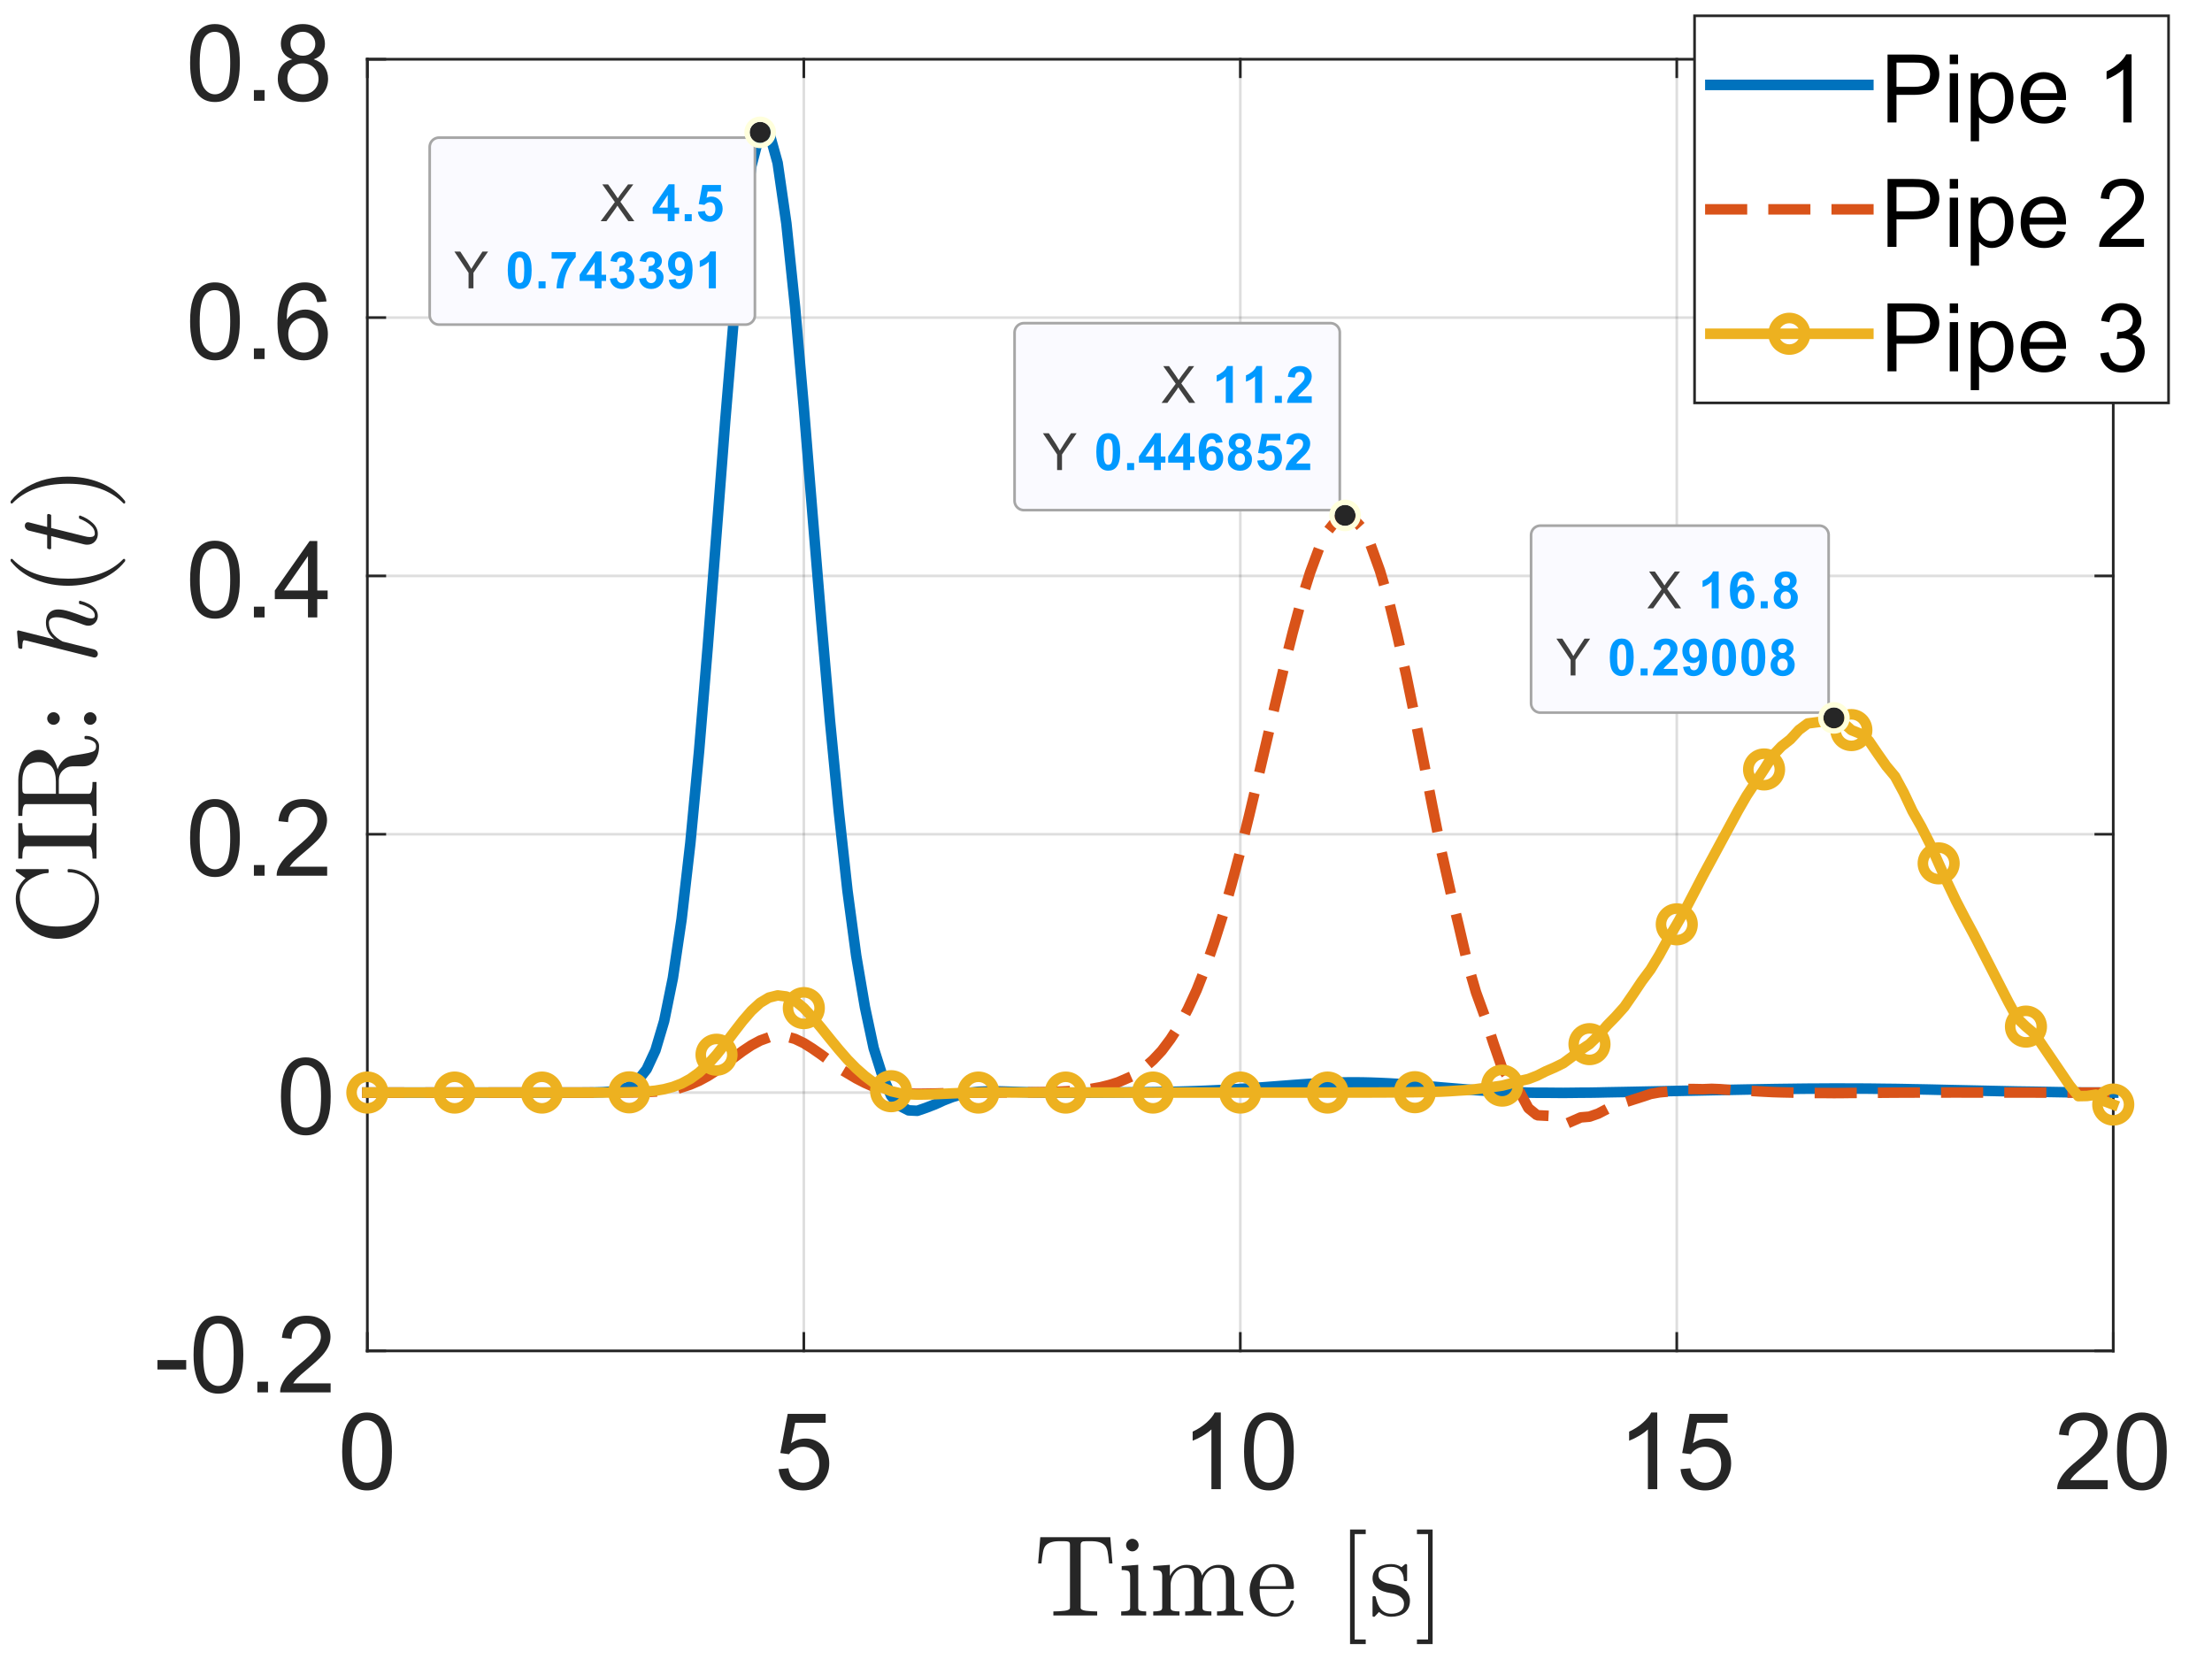 <?xml version="1.0"?>
<!DOCTYPE svg PUBLIC '-//W3C//DTD SVG 1.0//EN'
          'http://www.w3.org/TR/2001/REC-SVG-20010904/DTD/svg10.dtd'>
<svg xmlns:xlink="http://www.w3.org/1999/xlink" style="fill-opacity:1; color-rendering:auto; color-interpolation:auto; text-rendering:auto; stroke:black; stroke-linecap:square; stroke-miterlimit:10; shape-rendering:auto; stroke-opacity:1; fill:black; stroke-dasharray:none; font-weight:normal; stroke-width:1; font-family:'Dialog'; font-style:normal; stroke-linejoin:miter; font-size:12px; stroke-dashoffset:0; image-rendering:auto;" width="560" height="420" xmlns="http://www.w3.org/2000/svg"
><rect width="100%" height="100%" fill="#333333" stroke="none"/><!--Generated by the Batik Graphics2D SVG Generator--><defs id="genericDefs"
  /><g
  ><defs id="defs1"
    ><clipPath clipPathUnits="userSpaceOnUse" id="clipPath1"
      ><path d="M0 0 L560 0 L560 420 L0 420 L0 0 Z"
      /></clipPath
    ></defs
    ><g style="fill:white; stroke:white;"
    ><rect x="0" y="0" width="560" style="clip-path:url(#clipPath1); stroke:none;" height="420"
    /></g
    ><g style="fill:white; text-rendering:optimizeSpeed; color-rendering:optimizeSpeed; image-rendering:optimizeSpeed; shape-rendering:crispEdges; stroke:white; color-interpolation:sRGB;"
    ><rect x="0" width="560" height="420" y="0" style="stroke:none;"
      /><path style="stroke:none;" d="M93 342 L535 342 L535 15 L93 15 Z"
    /></g
    ><g style="stroke-linecap:butt; fill-opacity:0.149; fill:rgb(38,38,38); text-rendering:geometricPrecision; image-rendering:optimizeQuality; color-rendering:optimizeQuality; stroke-linejoin:round; stroke:rgb(38,38,38); color-interpolation:linearRGB; stroke-width:0.667; stroke-opacity:0.149;"
    ><line y2="15" style="fill:none;" x1="93" x2="93" y1="342"
      /><line y2="15" style="fill:none;" x1="203.5" x2="203.5" y1="342"
      /><line y2="15" style="fill:none;" x1="314" x2="314" y1="342"
      /><line y2="15" style="fill:none;" x1="424.5" x2="424.5" y1="342"
      /><line y2="15" style="fill:none;" x1="535" x2="535" y1="342"
      /><line y2="342" style="fill:none;" x1="535" x2="93" y1="342"
      /><line y2="276.6" style="fill:none;" x1="535" x2="93" y1="276.6"
      /><line y2="211.2" style="fill:none;" x1="535" x2="93" y1="211.2"
      /><line y2="145.8" style="fill:none;" x1="535" x2="93" y1="145.8"
      /><line y2="80.4" style="fill:none;" x1="535" x2="93" y1="80.4"
      /><line y2="15" style="fill:none;" x1="535" x2="93" y1="15"
      /><line x1="93" x2="535" y1="342" style="stroke-linecap:square; fill-opacity:1; fill:none; stroke-opacity:1;" y2="342"
      /><line x1="93" x2="535" y1="15" style="stroke-linecap:square; fill-opacity:1; fill:none; stroke-opacity:1;" y2="15"
      /><line x1="93" x2="93" y1="342" style="stroke-linecap:square; fill-opacity:1; fill:none; stroke-opacity:1;" y2="337.58"
      /><line x1="203.5" x2="203.5" y1="342" style="stroke-linecap:square; fill-opacity:1; fill:none; stroke-opacity:1;" y2="337.58"
      /><line x1="314" x2="314" y1="342" style="stroke-linecap:square; fill-opacity:1; fill:none; stroke-opacity:1;" y2="337.58"
      /><line x1="424.5" x2="424.5" y1="342" style="stroke-linecap:square; fill-opacity:1; fill:none; stroke-opacity:1;" y2="337.58"
      /><line x1="535" x2="535" y1="342" style="stroke-linecap:square; fill-opacity:1; fill:none; stroke-opacity:1;" y2="337.58"
      /><line x1="93" x2="93" y1="15" style="stroke-linecap:square; fill-opacity:1; fill:none; stroke-opacity:1;" y2="19.42"
      /><line x1="203.5" x2="203.5" y1="15" style="stroke-linecap:square; fill-opacity:1; fill:none; stroke-opacity:1;" y2="19.42"
      /><line x1="314" x2="314" y1="15" style="stroke-linecap:square; fill-opacity:1; fill:none; stroke-opacity:1;" y2="19.42"
      /><line x1="424.5" x2="424.5" y1="15" style="stroke-linecap:square; fill-opacity:1; fill:none; stroke-opacity:1;" y2="19.42"
      /><line x1="535" x2="535" y1="15" style="stroke-linecap:square; fill-opacity:1; fill:none; stroke-opacity:1;" y2="19.42"
    /></g
    ><g transform="translate(93,350)" style="font-size:26.667px; fill:rgb(38,38,38); text-rendering:geometricPrecision; color-rendering:optimizeQuality; image-rendering:optimizeQuality; stroke:rgb(38,38,38); color-interpolation:linearRGB;"
    ><path style="stroke:none;" d="M-6.375 17.469 Q-6.375 14.047 -5.672 11.953 Q-4.969 9.859 -3.578 8.727 Q-2.188 7.594 -0.078 7.594 Q1.484 7.594 2.656 8.219 Q3.828 8.844 4.594 10.023 Q5.359 11.203 5.789 12.898 Q6.219 14.594 6.219 17.469 Q6.219 20.875 5.523 22.961 Q4.828 25.047 3.438 26.188 Q2.047 27.328 -0.078 27.328 Q-2.875 27.328 -4.469 25.328 Q-6.375 22.906 -6.375 17.469 ZM-3.938 17.469 Q-3.938 22.234 -2.828 23.805 Q-1.719 25.375 -0.078 25.375 Q1.562 25.375 2.672 23.797 Q3.781 22.219 3.781 17.469 Q3.781 12.703 2.672 11.133 Q1.562 9.562 -0.109 9.562 Q-1.734 9.562 -2.719 10.938 Q-3.938 12.703 -3.938 17.469 Z"
    /></g
    ><g transform="translate(203.5,350)" style="font-size:26.667px; fill:rgb(38,38,38); text-rendering:geometricPrecision; color-rendering:optimizeQuality; image-rendering:optimizeQuality; stroke:rgb(38,38,38); color-interpolation:linearRGB;"
    ><path style="stroke:none;" d="M-6.375 21.938 L-3.891 21.719 Q-3.609 23.547 -2.602 24.461 Q-1.594 25.375 -0.172 25.375 Q1.547 25.375 2.734 24.086 Q3.922 22.797 3.922 20.656 Q3.922 18.625 2.781 17.453 Q1.641 16.281 -0.203 16.281 Q-1.359 16.281 -2.281 16.805 Q-3.203 17.328 -3.734 18.156 L-5.953 17.859 L-4.078 7.938 L5.531 7.938 L5.531 10.203 L-2.188 10.203 L-3.234 15.391 Q-1.484 14.188 0.422 14.188 Q2.953 14.188 4.695 15.938 Q6.438 17.688 6.438 20.453 Q6.438 23.078 4.906 24.984 Q3.047 27.328 -0.172 27.328 Q-2.812 27.328 -4.477 25.852 Q-6.141 24.375 -6.375 21.938 Z"
    /></g
    ><g transform="translate(314,350)" style="font-size:26.667px; fill:rgb(38,38,38); text-rendering:geometricPrecision; color-rendering:optimizeQuality; image-rendering:optimizeQuality; stroke:rgb(38,38,38); color-interpolation:linearRGB;"
    ><path style="stroke:none;" d="M-4.938 27 L-7.312 27 L-7.312 11.875 Q-8.172 12.703 -9.562 13.516 Q-10.953 14.328 -12.062 14.734 L-12.062 12.438 Q-10.062 11.516 -8.578 10.18 Q-7.094 8.844 -6.469 7.594 L-4.938 7.594 L-4.938 27 ZM0.95 17.469 Q0.95 14.047 1.653 11.953 Q2.356 9.859 3.747 8.727 Q5.137 7.594 7.247 7.594 Q8.809 7.594 9.981 8.219 Q11.153 8.844 11.919 10.023 Q12.684 11.203 13.114 12.898 Q13.544 14.594 13.544 17.469 Q13.544 20.875 12.848 22.961 Q12.153 25.047 10.762 26.188 Q9.372 27.328 7.247 27.328 Q4.45 27.328 2.856 25.328 Q0.95 22.906 0.95 17.469 ZM3.387 17.469 Q3.387 22.234 4.497 23.805 Q5.606 25.375 7.247 25.375 Q8.887 25.375 9.997 23.797 Q11.106 22.219 11.106 17.469 Q11.106 12.703 9.997 11.133 Q8.887 9.562 7.216 9.562 Q5.591 9.562 4.606 10.938 Q3.387 12.703 3.387 17.469 Z"
    /></g
    ><g transform="translate(424.5,350)" style="font-size:26.667px; fill:rgb(38,38,38); text-rendering:geometricPrecision; color-rendering:optimizeQuality; image-rendering:optimizeQuality; stroke:rgb(38,38,38); color-interpolation:linearRGB;"
    ><path style="stroke:none;" d="M-4.938 27 L-7.312 27 L-7.312 11.875 Q-8.172 12.703 -9.562 13.516 Q-10.953 14.328 -12.062 14.734 L-12.062 12.438 Q-10.062 11.516 -8.578 10.18 Q-7.094 8.844 -6.469 7.594 L-4.938 7.594 L-4.938 27 ZM0.95 21.938 L3.434 21.719 Q3.716 23.547 4.723 24.461 Q5.731 25.375 7.153 25.375 Q8.872 25.375 10.059 24.086 Q11.247 22.797 11.247 20.656 Q11.247 18.625 10.106 17.453 Q8.966 16.281 7.122 16.281 Q5.966 16.281 5.044 16.805 Q4.122 17.328 3.591 18.156 L1.372 17.859 L3.247 7.938 L12.856 7.938 L12.856 10.203 L5.137 10.203 L4.091 15.391 Q5.841 14.188 7.747 14.188 Q10.278 14.188 12.02 15.938 Q13.762 17.688 13.762 20.453 Q13.762 23.078 12.231 24.984 Q10.372 27.328 7.153 27.328 Q4.512 27.328 2.848 25.852 Q1.184 24.375 0.95 21.938 Z"
    /></g
    ><g transform="translate(535,350)" style="font-size:26.667px; fill:rgb(38,38,38); text-rendering:geometricPrecision; color-rendering:optimizeQuality; image-rendering:optimizeQuality; stroke:rgb(38,38,38); color-interpolation:linearRGB;"
    ><path style="stroke:none;" d="M-1.406 24.719 L-1.406 27 L-14.188 27 Q-14.203 26.141 -13.906 25.359 Q-13.422 24.047 -12.344 22.781 Q-11.266 21.516 -9.234 19.859 Q-6.094 17.266 -4.984 15.758 Q-3.875 14.25 -3.875 12.906 Q-3.875 11.5 -4.883 10.531 Q-5.891 9.562 -7.516 9.562 Q-9.219 9.562 -10.25 10.586 Q-11.281 11.609 -11.297 13.438 L-13.734 13.188 Q-13.484 10.453 -11.852 9.023 Q-10.219 7.594 -7.453 7.594 Q-4.672 7.594 -3.055 9.133 Q-1.438 10.672 -1.438 12.953 Q-1.438 14.125 -1.914 15.242 Q-2.391 16.359 -3.484 17.602 Q-4.578 18.844 -7.141 21 Q-9.281 22.797 -9.883 23.438 Q-10.484 24.078 -10.891 24.719 L-1.406 24.719 ZM0.95 17.469 Q0.95 14.047 1.653 11.953 Q2.356 9.859 3.747 8.727 Q5.137 7.594 7.247 7.594 Q8.809 7.594 9.981 8.219 Q11.153 8.844 11.919 10.023 Q12.684 11.203 13.114 12.898 Q13.544 14.594 13.544 17.469 Q13.544 20.875 12.848 22.961 Q12.153 25.047 10.762 26.188 Q9.372 27.328 7.247 27.328 Q4.45 27.328 2.856 25.328 Q0.95 22.906 0.95 17.469 ZM3.387 17.469 Q3.387 22.234 4.497 23.805 Q5.606 25.375 7.247 25.375 Q8.887 25.375 9.997 23.797 Q11.106 22.219 11.106 17.469 Q11.106 12.703 9.997 11.133 Q8.887 9.562 7.216 9.562 Q5.591 9.562 4.606 10.938 Q3.387 12.703 3.387 17.469 Z"
    /></g
    ><g transform="translate(314,384.333)" style="font-size:29.333px; fill:rgb(38,38,38); text-rendering:geometricPrecision; image-rendering:optimizeQuality; color-rendering:optimizeQuality; font-family:'mwa_cmr10'; stroke:rgb(38,38,38); color-interpolation:linearRGB;"
    ><path style="stroke:none;" d="M-47.323 24.64 L-47.323 23.624 Q-45.87 23.624 -44.495 23.46 Q-43.12 23.296 -43.12 22.702 L-43.12 6.765 Q-43.12 6.14 -43.472 5.992 Q-43.823 5.843 -44.605 5.843 L-45.808 5.843 Q-48.214 5.843 -49.214 6.89 Q-49.73 7.421 -49.956 8.577 Q-50.183 9.734 -50.339 11.468 L-51.183 11.468 L-50.636 4.827 L-32.917 4.827 L-32.37 11.468 L-33.214 11.468 Q-33.386 9.609 -33.589 8.507 Q-33.792 7.405 -34.323 6.89 Q-35.355 5.843 -37.73 5.843 L-38.948 5.843 Q-39.464 5.843 -39.761 5.89 Q-40.058 5.937 -40.237 6.14 Q-40.417 6.343 -40.417 6.765 L-40.417 22.702 Q-40.417 23.296 -39.042 23.46 Q-37.667 23.624 -36.23 23.624 L-36.23 24.64 L-47.323 24.64 Z"
      /><path style="stroke:none;" d="M-30.154 24.64 L-30.154 23.624 Q-29.154 23.624 -28.521 23.468 Q-27.888 23.312 -27.888 22.702 L-27.888 14.78 Q-27.888 13.671 -28.318 13.413 Q-28.748 13.155 -30.029 13.155 L-30.029 12.14 L-25.841 11.827 L-25.841 22.702 Q-25.841 23.312 -25.294 23.468 Q-24.748 23.624 -23.826 23.624 L-23.826 24.64 L-30.154 24.64 ZM-28.919 6.843 Q-28.919 6.202 -28.435 5.718 Q-27.951 5.234 -27.341 5.234 Q-26.919 5.234 -26.537 5.452 Q-26.154 5.671 -25.943 6.054 Q-25.732 6.437 -25.732 6.843 Q-25.732 7.468 -26.216 7.945 Q-26.701 8.421 -27.341 8.421 Q-27.951 8.421 -28.435 7.945 Q-28.919 7.468 -28.919 6.843 Z"
      /><path style="stroke:none;" d="M-22.037 24.64 L-22.037 23.624 Q-21.037 23.624 -20.404 23.468 Q-19.771 23.312 -19.771 22.702 L-19.771 14.78 Q-19.771 13.999 -20.006 13.655 Q-20.24 13.312 -20.678 13.234 Q-21.115 13.155 -22.037 13.155 L-22.037 12.14 L-17.834 11.827 L-17.834 14.655 Q-17.24 13.405 -16.099 12.617 Q-14.959 11.827 -13.615 11.827 Q-10.287 11.827 -9.693 14.546 Q-9.115 13.327 -7.998 12.577 Q-6.881 11.827 -5.553 11.827 Q-4.24 11.827 -3.334 12.249 Q-2.428 12.671 -1.974 13.546 Q-1.521 14.421 -1.521 15.734 L-1.521 22.702 Q-1.521 23.312 -0.881 23.468 Q-0.24 23.624 0.744 23.624 L0.744 24.64 L-5.896 24.64 L-5.896 23.624 Q-4.912 23.624 -4.271 23.468 Q-3.631 23.312 -3.631 22.702 L-3.631 15.812 Q-3.631 14.359 -4.045 13.468 Q-4.459 12.577 -5.74 12.577 Q-7.412 12.577 -8.498 13.921 Q-9.584 15.265 -9.584 16.984 L-9.584 22.702 Q-9.584 23.312 -8.951 23.468 Q-8.318 23.624 -7.318 23.624 L-7.318 24.64 L-13.959 24.64 L-13.959 23.624 Q-12.974 23.624 -12.334 23.468 Q-11.693 23.312 -11.693 22.702 L-11.693 15.812 Q-11.693 14.405 -12.107 13.492 Q-12.521 12.577 -13.787 12.577 Q-15.474 12.577 -16.56 13.921 Q-17.646 15.265 -17.646 16.984 L-17.646 22.702 Q-17.646 23.312 -17.006 23.468 Q-16.365 23.624 -15.396 23.624 L-15.396 24.64 L-22.037 24.64 Z"
      /><path style="stroke:none;" d="M8.767 24.968 Q7.001 24.968 5.525 24.038 Q4.048 23.109 3.204 21.562 Q2.361 20.015 2.361 18.28 Q2.361 16.577 3.126 15.054 Q3.892 13.53 5.275 12.585 Q6.658 11.64 8.361 11.64 Q9.689 11.64 10.673 12.085 Q11.658 12.53 12.298 13.327 Q12.939 14.124 13.259 15.195 Q13.579 16.265 13.579 17.562 Q13.579 17.937 13.283 17.937 L4.892 17.937 L4.892 18.249 Q4.892 20.655 5.861 22.382 Q6.83 24.109 9.033 24.109 Q9.923 24.109 10.681 23.718 Q11.439 23.327 11.993 22.616 Q12.548 21.905 12.751 21.093 Q12.783 20.999 12.861 20.921 Q12.939 20.843 13.033 20.843 L13.283 20.843 Q13.579 20.843 13.579 21.218 Q13.173 22.859 11.814 23.913 Q10.454 24.968 8.767 24.968 ZM4.923 17.218 L11.533 17.218 Q11.533 16.124 11.228 15.007 Q10.923 13.89 10.212 13.148 Q9.501 12.405 8.361 12.405 Q6.72 12.405 5.822 13.945 Q4.923 15.484 4.923 17.218 Z"
      /><path style="stroke:none;" d="M27.785 31.89 L27.785 2.89 L31.754 2.89 L31.754 4.046 L28.957 4.046 L28.957 30.734 L31.754 30.734 L31.754 31.89 L27.785 31.89 Z"
      /><path style="stroke:none;" d="M33.48 24.718 L33.48 19.999 Q33.48 19.765 33.73 19.765 L34.089 19.765 Q34.246 19.765 34.308 19.999 Q35.121 24.202 38.214 24.202 Q39.589 24.202 40.519 23.577 Q41.449 22.952 41.449 21.655 Q41.449 20.718 40.722 20.062 Q39.996 19.405 39.011 19.155 L37.074 18.78 Q36.089 18.562 35.292 18.124 Q34.496 17.687 33.988 16.96 Q33.48 16.234 33.48 15.265 Q33.48 13.984 34.152 13.171 Q34.824 12.359 35.894 11.999 Q36.964 11.64 38.214 11.64 Q39.699 11.64 40.808 12.437 L41.652 11.718 Q41.652 11.64 41.792 11.64 L41.996 11.64 Q42.089 11.64 42.16 11.718 Q42.23 11.796 42.23 11.874 L42.23 15.671 Q42.23 15.952 41.996 15.952 L41.652 15.952 Q41.386 15.952 41.386 15.671 Q41.386 14.155 40.542 13.242 Q39.699 12.327 38.183 12.327 Q36.886 12.327 35.933 12.804 Q34.98 13.28 34.98 14.452 Q34.98 15.265 35.667 15.78 Q36.355 16.296 37.277 16.53 L39.23 16.89 Q40.23 17.124 41.089 17.663 Q41.949 18.202 42.449 19.023 Q42.949 19.843 42.949 20.874 Q42.949 21.921 42.589 22.695 Q42.23 23.468 41.581 23.976 Q40.933 24.484 40.058 24.726 Q39.183 24.968 38.214 24.968 Q36.402 24.968 35.121 23.749 L34.058 24.89 Q34.058 24.968 33.902 24.968 L33.73 24.968 Q33.48 24.968 33.48 24.718 Z"
      /><path style="stroke:none;" d="M44.722 31.89 L44.722 30.734 L47.535 30.734 L47.535 4.046 L44.722 4.046 L44.722 2.89 L48.691 2.89 L48.691 31.89 L44.722 31.89 Z"
    /></g
    ><g style="fill:rgb(38,38,38); text-rendering:geometricPrecision; image-rendering:optimizeQuality; color-rendering:optimizeQuality; stroke-linejoin:round; stroke:rgb(38,38,38); color-interpolation:linearRGB; stroke-width:0.667;"
    ><line y2="15" style="fill:none;" x1="93" x2="93" y1="342"
      /><line y2="15" style="fill:none;" x1="535" x2="535" y1="342"
      /><line y2="342" style="fill:none;" x1="93" x2="97.42" y1="342"
      /><line y2="276.6" style="fill:none;" x1="93" x2="97.42" y1="276.6"
      /><line y2="211.2" style="fill:none;" x1="93" x2="97.42" y1="211.2"
      /><line y2="145.8" style="fill:none;" x1="93" x2="97.42" y1="145.8"
      /><line y2="80.4" style="fill:none;" x1="93" x2="97.42" y1="80.4"
      /><line y2="15" style="fill:none;" x1="93" x2="97.42" y1="15"
      /><line y2="342" style="fill:none;" x1="535" x2="530.58" y1="342"
      /><line y2="276.6" style="fill:none;" x1="535" x2="530.58" y1="276.6"
      /><line y2="211.2" style="fill:none;" x1="535" x2="530.58" y1="211.2"
      /><line y2="145.8" style="fill:none;" x1="535" x2="530.58" y1="145.8"
      /><line y2="80.4" style="fill:none;" x1="535" x2="530.58" y1="80.4"
      /><line y2="15" style="fill:none;" x1="535" x2="530.58" y1="15"
    /></g
    ><g transform="translate(85,342)" style="font-size:26.667px; fill:rgb(38,38,38); text-rendering:geometricPrecision; color-rendering:optimizeQuality; image-rendering:optimizeQuality; stroke:rgb(38,38,38); color-interpolation:linearRGB;"
    ><path style="stroke:none;" d="M-45.141 4.703 L-45.141 2.312 L-37.859 2.312 L-37.859 4.703 L-45.141 4.703 ZM-35.998 0.969 Q-35.998 -2.453 -35.295 -4.547 Q-34.592 -6.641 -33.201 -7.773 Q-31.811 -8.906 -29.701 -8.906 Q-28.139 -8.906 -26.967 -8.281 Q-25.795 -7.656 -25.029 -6.477 Q-24.264 -5.297 -23.834 -3.602 Q-23.404 -1.906 -23.404 0.969 Q-23.404 4.375 -24.1 6.461 Q-24.795 8.547 -26.186 9.688 Q-27.576 10.828 -29.701 10.828 Q-32.498 10.828 -34.092 8.828 Q-35.998 6.406 -35.998 0.969 ZM-33.561 0.969 Q-33.561 5.734 -32.451 7.305 Q-31.342 8.875 -29.701 8.875 Q-28.061 8.875 -26.951 7.297 Q-25.842 5.719 -25.842 0.969 Q-25.842 -3.797 -26.951 -5.367 Q-28.061 -6.938 -29.733 -6.938 Q-31.358 -6.938 -32.342 -5.562 Q-33.561 -3.797 -33.561 0.969 ZM-19.845 10.5 L-19.845 7.797 L-17.142 7.797 L-17.142 10.5 L-19.845 10.5 ZM-1.299 8.219 L-1.299 10.5 L-14.08 10.5 Q-14.095 9.641 -13.799 8.859 Q-13.314 7.547 -12.236 6.281 Q-11.158 5.016 -9.127 3.359 Q-5.986 0.766 -4.877 -0.742 Q-3.767 -2.25 -3.767 -3.594 Q-3.767 -5 -4.775 -5.969 Q-5.783 -6.938 -7.408 -6.938 Q-9.111 -6.938 -10.142 -5.914 Q-11.174 -4.891 -11.189 -3.062 L-13.627 -3.312 Q-13.377 -6.047 -11.744 -7.477 Q-10.111 -8.906 -7.346 -8.906 Q-4.564 -8.906 -2.947 -7.367 Q-1.33 -5.828 -1.33 -3.547 Q-1.33 -2.375 -1.806 -1.258 Q-2.283 -0.141 -3.377 1.102 Q-4.471 2.344 -7.033 4.5 Q-9.174 6.297 -9.775 6.938 Q-10.377 7.578 -10.783 8.219 L-1.299 8.219 Z"
    /></g
    ><g transform="translate(85,276.6)" style="font-size:26.667px; fill:rgb(38,38,38); text-rendering:geometricPrecision; color-rendering:optimizeQuality; image-rendering:optimizeQuality; stroke:rgb(38,38,38); color-interpolation:linearRGB;"
    ><path style="stroke:none;" d="M-13.875 0.969 Q-13.875 -2.453 -13.172 -4.547 Q-12.469 -6.641 -11.078 -7.773 Q-9.688 -8.906 -7.578 -8.906 Q-6.016 -8.906 -4.844 -8.281 Q-3.672 -7.656 -2.906 -6.477 Q-2.141 -5.297 -1.711 -3.602 Q-1.281 -1.906 -1.281 0.969 Q-1.281 4.375 -1.977 6.461 Q-2.672 8.547 -4.062 9.688 Q-5.453 10.828 -7.578 10.828 Q-10.375 10.828 -11.969 8.828 Q-13.875 6.406 -13.875 0.969 ZM-11.438 0.969 Q-11.438 5.734 -10.328 7.305 Q-9.219 8.875 -7.578 8.875 Q-5.938 8.875 -4.828 7.297 Q-3.719 5.719 -3.719 0.969 Q-3.719 -3.797 -4.828 -5.367 Q-5.938 -6.938 -7.609 -6.938 Q-9.234 -6.938 -10.219 -5.562 Q-11.438 -3.797 -11.438 0.969 Z"
    /></g
    ><g transform="translate(85,211.2)" style="font-size:26.667px; fill:rgb(38,38,38); text-rendering:geometricPrecision; color-rendering:optimizeQuality; image-rendering:optimizeQuality; stroke:rgb(38,38,38); color-interpolation:linearRGB;"
    ><path style="stroke:none;" d="M-36.875 0.969 Q-36.875 -2.453 -36.172 -4.547 Q-35.469 -6.641 -34.078 -7.773 Q-32.688 -8.906 -30.578 -8.906 Q-29.016 -8.906 -27.844 -8.281 Q-26.672 -7.656 -25.906 -6.477 Q-25.141 -5.297 -24.711 -3.602 Q-24.281 -1.906 -24.281 0.969 Q-24.281 4.375 -24.977 6.461 Q-25.672 8.547 -27.062 9.688 Q-28.453 10.828 -30.578 10.828 Q-33.375 10.828 -34.969 8.828 Q-36.875 6.406 -36.875 0.969 ZM-34.438 0.969 Q-34.438 5.734 -33.328 7.305 Q-32.219 8.875 -30.578 8.875 Q-28.938 8.875 -27.828 7.297 Q-26.719 5.719 -26.719 0.969 Q-26.719 -3.797 -27.828 -5.367 Q-28.938 -6.938 -30.609 -6.938 Q-32.234 -6.938 -33.219 -5.562 Q-34.438 -3.797 -34.438 0.969 ZM-20.722 10.5 L-20.722 7.797 L-18.019 7.797 L-18.019 10.5 L-20.722 10.5 ZM-2.175 8.219 L-2.175 10.5 L-14.957 10.5 Q-14.972 9.641 -14.675 8.859 Q-14.191 7.547 -13.113 6.281 Q-12.035 5.016 -10.004 3.359 Q-6.863 0.766 -5.753 -0.742 Q-4.644 -2.25 -4.644 -3.594 Q-4.644 -5 -5.652 -5.969 Q-6.66 -6.938 -8.285 -6.938 Q-9.988 -6.938 -11.019 -5.914 Q-12.05 -4.891 -12.066 -3.062 L-14.504 -3.312 Q-14.254 -6.047 -12.621 -7.477 Q-10.988 -8.906 -8.222 -8.906 Q-5.441 -8.906 -3.824 -7.367 Q-2.207 -5.828 -2.207 -3.547 Q-2.207 -2.375 -2.683 -1.258 Q-3.16 -0.141 -4.253 1.102 Q-5.347 2.344 -7.91 4.5 Q-10.05 6.297 -10.652 6.938 Q-11.254 7.578 -11.66 8.219 L-2.175 8.219 Z"
    /></g
    ><g transform="translate(85,145.8)" style="font-size:26.667px; fill:rgb(38,38,38); text-rendering:geometricPrecision; color-rendering:optimizeQuality; image-rendering:optimizeQuality; stroke:rgb(38,38,38); color-interpolation:linearRGB;"
    ><path style="stroke:none;" d="M-36.875 0.969 Q-36.875 -2.453 -36.172 -4.547 Q-35.469 -6.641 -34.078 -7.773 Q-32.688 -8.906 -30.578 -8.906 Q-29.016 -8.906 -27.844 -8.281 Q-26.672 -7.656 -25.906 -6.477 Q-25.141 -5.297 -24.711 -3.602 Q-24.281 -1.906 -24.281 0.969 Q-24.281 4.375 -24.977 6.461 Q-25.672 8.547 -27.062 9.688 Q-28.453 10.828 -30.578 10.828 Q-33.375 10.828 -34.969 8.828 Q-36.875 6.406 -36.875 0.969 ZM-34.438 0.969 Q-34.438 5.734 -33.328 7.305 Q-32.219 8.875 -30.578 8.875 Q-28.938 8.875 -27.828 7.297 Q-26.719 5.719 -26.719 0.969 Q-26.719 -3.797 -27.828 -5.367 Q-28.938 -6.938 -30.609 -6.938 Q-32.234 -6.938 -33.219 -5.562 Q-34.438 -3.797 -34.438 0.969 ZM-20.722 10.5 L-20.722 7.797 L-18.019 7.797 L-18.019 10.5 L-20.722 10.5 ZM-7.035 10.5 L-7.035 5.875 L-15.425 5.875 L-15.425 3.703 L-6.613 -8.828 L-4.675 -8.828 L-4.675 3.703 L-2.05 3.703 L-2.05 5.875 L-4.675 5.875 L-4.675 10.5 L-7.035 10.5 ZM-7.035 3.703 L-7.035 -5.016 L-13.097 3.703 L-7.035 3.703 Z"
    /></g
    ><g transform="translate(85,80.4)" style="font-size:26.667px; fill:rgb(38,38,38); text-rendering:geometricPrecision; color-rendering:optimizeQuality; image-rendering:optimizeQuality; stroke:rgb(38,38,38); color-interpolation:linearRGB;"
    ><path style="stroke:none;" d="M-36.875 0.969 Q-36.875 -2.453 -36.172 -4.547 Q-35.469 -6.641 -34.078 -7.773 Q-32.688 -8.906 -30.578 -8.906 Q-29.016 -8.906 -27.844 -8.281 Q-26.672 -7.656 -25.906 -6.477 Q-25.141 -5.297 -24.711 -3.602 Q-24.281 -1.906 -24.281 0.969 Q-24.281 4.375 -24.977 6.461 Q-25.672 8.547 -27.062 9.688 Q-28.453 10.828 -30.578 10.828 Q-33.375 10.828 -34.969 8.828 Q-36.875 6.406 -36.875 0.969 ZM-34.438 0.969 Q-34.438 5.734 -33.328 7.305 Q-32.219 8.875 -30.578 8.875 Q-28.938 8.875 -27.828 7.297 Q-26.719 5.719 -26.719 0.969 Q-26.719 -3.797 -27.828 -5.367 Q-28.938 -6.938 -30.609 -6.938 Q-32.234 -6.938 -33.219 -5.562 Q-34.438 -3.797 -34.438 0.969 ZM-20.722 10.5 L-20.722 7.797 L-18.019 7.797 L-18.019 10.5 L-20.722 10.5 ZM-2.332 -4.094 L-4.691 -3.906 Q-5.003 -5.312 -5.597 -5.938 Q-6.55 -6.953 -7.957 -6.953 Q-9.097 -6.953 -9.957 -6.328 Q-11.082 -5.5 -11.722 -3.938 Q-12.363 -2.375 -12.394 0.531 Q-11.535 -0.766 -10.3 -1.398 Q-9.066 -2.031 -7.707 -2.031 Q-5.332 -2.031 -3.66 -0.289 Q-1.988 1.453 -1.988 4.219 Q-1.988 6.047 -2.777 7.609 Q-3.566 9.172 -4.933 10 Q-6.3 10.828 -8.05 10.828 Q-11.004 10.828 -12.879 8.648 Q-14.754 6.469 -14.754 1.453 Q-14.754 -4.141 -12.691 -6.688 Q-10.879 -8.906 -7.816 -8.906 Q-5.535 -8.906 -4.082 -7.625 Q-2.628 -6.344 -2.332 -4.094 ZM-12.019 4.234 Q-12.019 5.469 -11.504 6.586 Q-10.988 7.703 -10.05 8.289 Q-9.113 8.875 -8.082 8.875 Q-6.582 8.875 -5.503 7.664 Q-4.425 6.453 -4.425 4.375 Q-4.425 2.359 -5.488 1.211 Q-6.55 0.062 -8.175 0.062 Q-9.785 0.062 -10.902 1.211 Q-12.019 2.359 -12.019 4.234 Z"
    /></g
    ><g transform="translate(85,15)" style="font-size:26.667px; fill:rgb(38,38,38); text-rendering:geometricPrecision; color-rendering:optimizeQuality; image-rendering:optimizeQuality; stroke:rgb(38,38,38); color-interpolation:linearRGB;"
    ><path style="stroke:none;" d="M-36.875 0.969 Q-36.875 -2.453 -36.172 -4.547 Q-35.469 -6.641 -34.078 -7.773 Q-32.688 -8.906 -30.578 -8.906 Q-29.016 -8.906 -27.844 -8.281 Q-26.672 -7.656 -25.906 -6.477 Q-25.141 -5.297 -24.711 -3.602 Q-24.281 -1.906 -24.281 0.969 Q-24.281 4.375 -24.977 6.461 Q-25.672 8.547 -27.062 9.688 Q-28.453 10.828 -30.578 10.828 Q-33.375 10.828 -34.969 8.828 Q-36.875 6.406 -36.875 0.969 ZM-34.438 0.969 Q-34.438 5.734 -33.328 7.305 Q-32.219 8.875 -30.578 8.875 Q-28.938 8.875 -27.828 7.297 Q-26.719 5.719 -26.719 0.969 Q-26.719 -3.797 -27.828 -5.367 Q-28.938 -6.938 -30.609 -6.938 Q-32.234 -6.938 -33.219 -5.562 Q-34.438 -3.797 -34.438 0.969 ZM-20.722 10.5 L-20.722 7.797 L-18.019 7.797 L-18.019 10.5 L-20.722 10.5 ZM-11.004 0.016 Q-12.472 -0.516 -13.183 -1.523 Q-13.894 -2.531 -13.894 -3.922 Q-13.894 -6.031 -12.379 -7.469 Q-10.863 -8.906 -8.347 -8.906 Q-5.816 -8.906 -4.277 -7.438 Q-2.738 -5.969 -2.738 -3.859 Q-2.738 -2.516 -3.441 -1.516 Q-4.144 -0.516 -5.582 0.016 Q-3.8 0.594 -2.871 1.891 Q-1.941 3.188 -1.941 4.969 Q-1.941 7.453 -3.691 9.141 Q-5.441 10.828 -8.3 10.828 Q-11.175 10.828 -12.925 9.133 Q-14.675 7.438 -14.675 4.906 Q-14.675 3.031 -13.722 1.758 Q-12.769 0.484 -11.004 0.016 ZM-11.472 -4 Q-11.472 -2.625 -10.589 -1.758 Q-9.707 -0.891 -8.3 -0.891 Q-6.925 -0.891 -6.05 -1.758 Q-5.175 -2.625 -5.175 -3.875 Q-5.175 -5.172 -6.074 -6.062 Q-6.972 -6.953 -8.316 -6.953 Q-9.675 -6.953 -10.574 -6.086 Q-11.472 -5.219 -11.472 -4 ZM-12.238 4.922 Q-12.238 5.938 -11.754 6.891 Q-11.269 7.844 -10.324 8.359 Q-9.379 8.875 -8.285 8.875 Q-6.582 8.875 -5.472 7.781 Q-4.363 6.688 -4.363 5 Q-4.363 3.281 -5.503 2.164 Q-6.644 1.047 -8.363 1.047 Q-10.035 1.047 -11.136 2.156 Q-12.238 3.266 -12.238 4.922 Z"
    /></g
    ><g transform="translate(35,178.5) rotate(-90)" style="font-size:29.333px; fill:rgb(38,38,38); text-rendering:geometricPrecision; image-rendering:optimizeQuality; color-rendering:optimizeQuality; font-family:'mwa_cmr10'; stroke:rgb(38,38,38); color-interpolation:linearRGB;"
    ><path style="stroke:none;" d="M-54.193 -13.654 Q-53.193 -12.404 -51.709 -11.669 Q-50.224 -10.935 -48.63 -10.935 Q-47.287 -10.935 -46.138 -11.466 Q-44.99 -11.998 -44.13 -12.951 Q-43.271 -13.904 -42.81 -15.107 Q-42.349 -16.31 -42.349 -17.638 Q-42.349 -17.873 -42.099 -17.873 L-41.74 -17.873 Q-41.521 -17.873 -41.521 -17.591 Q-41.521 -16.076 -42.099 -14.662 Q-42.677 -13.248 -43.74 -12.177 Q-44.802 -11.107 -46.185 -10.513 Q-47.568 -9.919 -49.068 -9.919 Q-51.146 -9.919 -53.005 -10.763 Q-54.865 -11.607 -56.248 -13.076 Q-57.63 -14.544 -58.404 -16.466 Q-59.177 -18.388 -59.177 -20.466 Q-59.177 -22.56 -58.404 -24.482 Q-57.63 -26.404 -56.248 -27.88 Q-54.865 -29.357 -53.005 -30.185 Q-51.146 -31.013 -49.068 -31.013 Q-47.584 -31.013 -46.224 -30.365 Q-44.865 -29.716 -43.834 -28.544 L-42.146 -30.919 Q-41.99 -31.013 -41.959 -31.013 L-41.74 -31.013 Q-41.662 -31.013 -41.591 -30.943 Q-41.521 -30.873 -41.521 -30.763 L-41.521 -22.935 Q-41.521 -22.685 -41.74 -22.685 L-42.271 -22.685 Q-42.537 -22.685 -42.537 -22.935 Q-42.537 -23.779 -42.873 -24.81 Q-43.209 -25.841 -43.724 -26.771 Q-44.24 -27.701 -44.912 -28.404 Q-46.537 -29.982 -48.646 -29.982 Q-50.255 -29.982 -51.716 -29.263 Q-53.177 -28.544 -54.193 -27.263 Q-55.255 -25.904 -55.662 -24.169 Q-56.068 -22.435 -56.068 -20.466 Q-56.068 -18.498 -55.662 -16.755 Q-55.255 -15.013 -54.193 -13.654 Z"
      /><path style="stroke:none;" d="M-38.867 -10.56 L-38.867 -11.576 Q-35.742 -11.576 -35.742 -12.498 L-35.742 -28.435 Q-35.742 -29.357 -38.867 -29.357 L-38.867 -30.373 L-29.898 -30.373 L-29.898 -29.357 Q-33.039 -29.357 -33.039 -28.435 L-33.039 -12.498 Q-33.039 -11.576 -29.898 -11.576 L-29.898 -10.56 L-38.867 -10.56 Z"
      /><path style="stroke:none;" d="M-28.056 -10.56 L-28.056 -11.576 Q-25.071 -11.576 -25.071 -12.498 L-25.071 -28.435 Q-25.071 -29.357 -28.056 -29.357 L-28.056 -30.373 L-18.962 -30.373 Q-17.321 -30.373 -15.532 -29.787 Q-13.743 -29.201 -12.54 -27.998 Q-11.337 -26.794 -11.337 -25.123 Q-11.337 -23.904 -12.063 -22.943 Q-12.79 -21.982 -13.931 -21.341 Q-15.071 -20.701 -16.259 -20.419 Q-14.962 -19.966 -13.985 -18.974 Q-13.009 -17.982 -12.806 -16.701 L-12.399 -14.123 Q-12.118 -12.388 -11.806 -11.529 Q-11.493 -10.669 -10.431 -10.669 Q-9.524 -10.669 -9.079 -11.513 Q-8.634 -12.357 -8.634 -13.357 Q-8.634 -13.451 -8.54 -13.529 Q-8.446 -13.607 -8.352 -13.607 L-8.087 -13.607 Q-7.806 -13.607 -7.806 -13.216 Q-7.806 -12.435 -8.11 -11.677 Q-8.415 -10.919 -9.009 -10.419 Q-9.602 -9.919 -10.399 -9.919 Q-12.493 -9.919 -14.001 -10.959 Q-15.509 -11.998 -15.509 -14.013 L-15.509 -16.591 Q-15.509 -18.044 -16.517 -19.076 Q-17.524 -20.107 -18.977 -20.107 L-22.462 -20.107 L-22.462 -12.498 Q-22.462 -11.576 -19.477 -11.576 L-19.477 -10.56 L-28.056 -10.56 ZM-22.462 -20.857 L-19.368 -20.857 Q-16.962 -20.857 -15.704 -21.826 Q-14.446 -22.794 -14.446 -25.123 Q-14.446 -27.419 -15.688 -28.388 Q-16.931 -29.357 -19.368 -29.357 L-20.993 -29.357 Q-21.524 -29.357 -21.814 -29.31 Q-22.102 -29.263 -22.282 -29.06 Q-22.462 -28.857 -22.462 -28.435 L-22.462 -20.857 Z"
      /><path style="stroke:none;" d="M-4.994 -12.154 Q-4.994 -12.81 -4.51 -13.279 Q-4.026 -13.748 -3.401 -13.748 Q-2.994 -13.748 -2.611 -13.537 Q-2.229 -13.326 -2.018 -12.943 Q-1.807 -12.56 -1.807 -12.154 Q-1.807 -11.529 -2.276 -11.044 Q-2.744 -10.56 -3.401 -10.56 Q-4.026 -10.56 -4.51 -11.044 Q-4.994 -11.529 -4.994 -12.154 ZM-4.994 -21.466 Q-4.994 -21.873 -4.783 -22.24 Q-4.572 -22.607 -4.197 -22.834 Q-3.822 -23.06 -3.401 -23.06 Q-2.979 -23.06 -2.604 -22.834 Q-2.229 -22.607 -2.018 -22.24 Q-1.807 -21.873 -1.807 -21.466 Q-1.807 -20.81 -2.268 -20.334 Q-2.729 -19.857 -3.401 -19.857 Q-4.041 -19.857 -4.518 -20.334 Q-4.994 -20.81 -4.994 -21.466 Z"
      /><path style="stroke:none;" d="M12.041 -11.091 Q12.041 -11.248 12.072 -11.341 L16.275 -28.107 Q16.385 -28.607 16.416 -28.888 Q16.416 -29.357 14.525 -29.357 Q14.229 -29.357 14.229 -29.732 Q14.244 -29.81 14.299 -29.99 Q14.354 -30.169 14.424 -30.271 Q14.494 -30.373 14.65 -30.373 L18.557 -30.685 L18.635 -30.685 Q18.635 -30.654 18.736 -30.607 Q18.838 -30.56 18.854 -30.544 Q18.9 -30.404 18.9 -30.31 L16.635 -21.263 Q18.432 -23.373 20.869 -23.373 Q21.9 -23.373 22.643 -23.021 Q23.385 -22.669 23.799 -21.951 Q24.213 -21.232 24.213 -20.248 Q24.213 -19.06 23.682 -17.373 Q23.15 -15.685 22.354 -13.607 Q21.947 -12.654 21.947 -11.857 Q21.947 -10.998 22.619 -10.998 Q23.744 -10.998 24.502 -12.209 Q25.26 -13.419 25.572 -14.826 Q25.635 -14.998 25.807 -14.998 L26.15 -14.998 Q26.275 -14.998 26.346 -14.919 Q26.416 -14.841 26.416 -14.732 Q26.416 -14.716 26.385 -14.654 Q26.135 -13.607 25.627 -12.591 Q25.119 -11.576 24.354 -10.904 Q23.588 -10.232 22.557 -10.232 Q21.541 -10.232 20.814 -10.935 Q20.088 -11.638 20.088 -12.638 Q20.088 -13.185 20.322 -13.779 Q21.15 -15.951 21.689 -17.669 Q22.229 -19.388 22.229 -20.685 Q22.229 -21.513 21.908 -22.068 Q21.588 -22.623 20.822 -22.623 Q19.26 -22.623 18.096 -21.669 Q16.932 -20.716 16.088 -19.138 L14.119 -11.232 Q14.01 -10.794 13.682 -10.513 Q13.354 -10.232 12.932 -10.232 Q12.557 -10.232 12.299 -10.482 Q12.041 -10.732 12.041 -11.091 Z"
      /><path style="stroke:none;" d="M36.379 -3.373 Q34.77 -4.638 33.606 -6.287 Q32.442 -7.935 31.692 -9.81 Q30.942 -11.685 30.575 -13.724 Q30.207 -15.763 30.207 -17.81 Q30.207 -19.888 30.575 -21.927 Q30.942 -23.966 31.7 -25.849 Q32.457 -27.732 33.637 -29.38 Q34.817 -31.029 36.379 -32.248 Q36.379 -32.31 36.535 -32.31 L36.801 -32.31 Q36.879 -32.31 36.95 -32.232 Q37.02 -32.154 37.02 -32.06 Q37.02 -31.935 36.973 -31.873 Q35.551 -30.482 34.606 -28.896 Q33.66 -27.31 33.09 -25.521 Q32.52 -23.732 32.262 -21.81 Q32.004 -19.888 32.004 -17.81 Q32.004 -8.591 36.942 -3.81 Q37.02 -3.716 37.02 -3.56 Q37.02 -3.498 36.942 -3.404 Q36.864 -3.31 36.801 -3.31 L36.535 -3.31 Q36.379 -3.31 36.379 -3.373 Z"
      /><path style="stroke:none;" d="M40.599 -12.904 Q40.599 -13.341 40.693 -13.716 L42.787 -22.044 L39.74 -22.044 Q39.443 -22.044 39.443 -22.419 Q39.552 -23.06 39.818 -23.06 L43.037 -23.06 L44.193 -27.794 Q44.318 -28.169 44.654 -28.443 Q44.99 -28.716 45.412 -28.716 Q45.787 -28.716 46.037 -28.498 Q46.287 -28.279 46.287 -27.904 Q46.287 -27.826 46.279 -27.771 Q46.271 -27.716 46.255 -27.669 L45.084 -23.06 L48.084 -23.06 Q48.38 -23.06 48.38 -22.685 Q48.365 -22.607 48.318 -22.435 Q48.271 -22.263 48.201 -22.154 Q48.13 -22.044 47.99 -22.044 L44.834 -22.044 L42.755 -13.654 Q42.537 -12.841 42.537 -12.248 Q42.537 -10.998 43.396 -10.998 Q44.662 -10.998 45.646 -12.193 Q46.63 -13.388 47.162 -14.826 Q47.271 -14.998 47.38 -14.998 L47.74 -14.998 Q47.849 -14.998 47.919 -14.919 Q47.99 -14.841 47.99 -14.732 Q47.99 -14.685 47.959 -14.654 Q47.334 -12.904 46.115 -11.568 Q44.896 -10.232 43.318 -10.232 Q42.177 -10.232 41.388 -10.982 Q40.599 -11.732 40.599 -12.904 Z"
      /><path style="stroke:none;" d="M51.285 -3.31 Q51.02 -3.31 51.02 -3.56 Q51.02 -3.685 51.082 -3.748 Q56.035 -8.591 56.035 -17.81 Q56.035 -27.029 51.129 -31.81 Q51.02 -31.888 51.02 -32.06 Q51.02 -32.154 51.098 -32.232 Q51.176 -32.31 51.285 -32.31 L51.551 -32.31 Q51.629 -32.31 51.692 -32.248 Q53.77 -30.607 55.16 -28.255 Q56.551 -25.904 57.192 -23.248 Q57.832 -20.591 57.832 -17.81 Q57.832 -15.763 57.489 -13.771 Q57.145 -11.779 56.387 -9.849 Q55.629 -7.92 54.465 -6.279 Q53.301 -4.638 51.692 -3.373 Q51.629 -3.31 51.551 -3.31 L51.285 -3.31 Z"
    /></g
    ><g style="stroke-linecap:butt; fill:rgb(0,114,189); text-rendering:geometricPrecision; image-rendering:optimizeQuality; color-rendering:optimizeQuality; stroke-linejoin:round; stroke:rgb(0,114,189); color-interpolation:linearRGB; stroke-width:2.667;"
    ><path d="M93 276.6 L95.21 276.6 L97.42 276.6 L99.63 276.6 L101.84 276.6 L104.05 276.6 L106.26 276.6 L108.47 276.6 L110.68 276.6 L112.89 276.6 L115.1 276.6 L117.31 276.6 L119.52 276.6 L121.73 276.6 L123.94 276.6 L126.15 276.6 L128.36 276.6 L130.57 276.6 L132.78 276.6 L134.99 276.6 L137.2 276.6 L139.41 276.6 L141.62 276.6 L143.83 276.599 L146.04 276.597 L148.25 276.589 L150.46 276.564 L152.67 276.495 L154.88 276.323 L157.09 275.93 L159.3 275.109 L161.51 273.521 L163.72 270.675 L165.93 265.92 L168.14 258.49 L170.35 247.603 L172.56 232.677 L174.77 213.454 L176.98 190.137 L179.19 163.527 L181.4 135.014 L183.61 106.477 L185.82 80.065 L188.03 57.929 L190.24 41.953 L192.45 33.511 L194.66 33.296 L196.87 41.244 L199.08 56.56 L201.29 77.835 L203.5 103.169 L205.71 130.366 L207.92 157.115 L210.13 182.565 L212.34 205.294 L214.55 225.499 L216.76 241.968 L218.97 254.955 L221.18 265.343 L223.39 272.337 L225.6 277.425 L227.81 279.97 L230.02 281.104 L232.23 281.214 L234.44 280.455 L236.65 279.606 L238.86 278.596 L241.07 277.738 L243.28 277.096 L245.49 276.653 L247.7 276.387 L249.91 276.295 L252.12 276.274 L254.33 276.334 L256.54 276.405 L258.75 276.478 L260.96 276.539 L263.17 276.581 L265.38 276.607 L267.59 276.62 L269.8 276.621 L272.01 276.617 L274.22 276.608 L276.43 276.597 L278.64 276.587 L280.85 276.576 L283.06 276.564 L285.27 276.549 L287.48 276.533 L289.69 276.511 L291.9 276.484 L294.11 276.45 L296.32 276.408 L298.53 276.357 L300.74 276.294 L302.95 276.222 L305.16 276.136 L307.37 276.038 L309.58 275.929 L311.79 275.805 L314 275.671 L316.21 275.522 L318.42 275.365 L320.63 275.202 L322.84 275.034 L325.05 274.865 L327.26 274.697 L329.47 274.534 L331.68 274.388 L333.89 274.258 L336.1 274.152 L338.31 274.075 L340.52 274.026 L342.73 274.014 L344.94 274.028 L347.15 274.082 L349.36 274.163 L351.57 274.265 L353.78 274.395 L355.99 274.545 L358.2 274.718 L360.41 274.9 L362.62 275.092 L364.83 275.286 L367.04 275.469 L369.25 275.649 L371.46 275.831 L373.67 275.986 L375.88 276.12 L378.09 276.264 L380.3 276.396 L382.51 276.468 L384.72 276.526 L386.93 276.615 L389.14 276.65 L391.35 276.647 L393.56 276.667 L395.77 276.683 L397.98 276.661 L400.19 276.633 L402.4 276.623 L404.61 276.588 L406.82 276.537 L409.03 276.497 L411.24 276.458 L413.45 276.414 L415.66 276.369 L417.87 276.327 L420.08 276.281 L422.29 276.233 L424.5 276.187 L426.71 276.141 L428.92 276.094 L431.13 276.048 L433.34 276.002 L435.55 275.959 L437.76 275.916 L439.97 275.872 L442.18 275.83 L444.39 275.792 L446.6 275.755 L448.81 275.715 L451.02 275.685 L453.23 275.66 L455.44 275.629 L457.65 275.606 L459.86 275.595 L462.07 275.584 L464.28 275.569 L466.49 275.573 L468.7 275.586 L470.91 275.587 L473.12 275.599 L475.33 275.627 L477.54 275.654 L479.75 275.675 L481.96 275.714 L484.17 275.761 L486.38 275.798 L488.59 275.841 L490.8 275.894 L493.01 275.946 L495.22 275.994 L497.43 276.041 L499.64 276.089 L501.85 276.136 L504.06 276.184 L506.27 276.231 L508.48 276.279 L510.69 276.324 L512.9 276.355 L515.11 276.384 L517.32 276.423 L519.53 276.462 L521.74 276.502 L523.95 276.541 L526.16 276.575 L528.37 276.581 L530.58 276.583 L532.79 276.606 L535 276.618" style="fill:none; fill-rule:evenodd;"
    /></g
    ><g style="stroke-linecap:butt; fill:rgb(217,83,25); text-rendering:geometricPrecision; image-rendering:optimizeQuality; color-rendering:optimizeQuality; stroke-linejoin:bevel; stroke-dasharray:8,8; stroke:rgb(217,83,25); color-interpolation:linearRGB; stroke-width:2.667; stroke-miterlimit:1;"
    ><path d="M93 276.6 L95.21 276.6 L97.42 276.6 L99.63 276.6 L101.84 276.6 L104.05 276.6 L106.26 276.6 L108.47 276.6 L110.68 276.6 L112.89 276.6 L115.1 276.6 L117.31 276.6 L119.52 276.6 L121.73 276.6 L123.94 276.6 L126.15 276.6 L128.36 276.6 L130.57 276.6 L132.78 276.6 L134.99 276.6 L137.2 276.6 L139.41 276.6 L141.62 276.6 L143.83 276.6 L146.04 276.6 L148.25 276.6 L150.46 276.599 L152.67 276.598 L154.88 276.595 L157.09 276.587 L159.3 276.57 L161.51 276.534 L163.72 276.466 L165.93 276.343 L168.14 276.135 L170.35 275.798 L172.56 275.29 L174.77 274.569 L176.98 273.614 L179.19 272.418 L181.4 270.997 L183.61 269.404 L185.82 267.729 L188.03 266.089 L190.24 264.615 L192.45 263.428 L194.66 262.62 L196.87 262.261 L199.08 262.396 L201.29 263.018 L203.5 264.084 L205.71 265.476 L207.92 267.016 L210.13 268.626 L212.34 270.202 L214.55 271.694 L216.76 273.008 L218.97 274.145 L221.18 275.121 L223.39 275.855 L225.6 276.403 L227.81 276.702 L230.02 276.851 L232.23 276.906 L234.44 276.879 L236.65 276.839 L238.86 276.774 L241.07 276.713 L243.28 276.661 L245.49 276.622 L247.7 276.595 L249.91 276.58 L252.12 276.571 L254.33 276.567 L256.54 276.562 L258.75 276.552 L260.96 276.537 L263.17 276.508 L265.38 276.461 L267.59 276.394 L269.8 276.286 L272.01 276.145 L274.22 275.926 L276.43 275.632 L278.64 275.236 L280.85 274.688 L283.06 273.994 L285.27 273.034 L287.48 271.86 L289.69 270.295 L291.9 268.36 L294.11 266.006 L296.32 263.062 L298.53 259.633 L300.74 255.42 L302.95 250.636 L305.16 245.03 L307.37 238.672 L309.58 231.685 L311.79 223.868 L314 215.541 L316.21 206.576 L318.42 197.276 L320.63 187.792 L322.84 178.247 L325.05 168.953 L327.26 160.147 L329.47 151.925 L331.68 144.914 L333.89 138.957 L336.1 134.498 L338.31 131.73 L340.52 130.479 L342.73 131.397 L344.94 133.793 L347.15 138.393 L349.36 144.504 L351.57 151.989 L353.78 161.007 L355.99 170.827 L358.2 181.619 L360.41 192.765 L362.62 204.086 L364.83 215.161 L367.04 224.972 L369.25 234.126 L371.46 243.611 L373.67 251.208 L375.88 257.284 L378.09 264.121 L380.3 270.458 L382.51 273.753 L384.72 276.395 L386.93 280.533 L389.14 282.34 L391.35 282.455 L393.56 283.589 L395.77 284.542 L397.98 283.858 L400.19 282.885 L402.4 282.699 L404.61 281.928 L406.82 280.775 L409.03 279.896 L411.24 279.113 L413.45 278.396 L415.66 277.688 L417.87 276.949 L420.08 276.546 L422.29 276.34 L424.5 275.967 L426.71 275.695 L428.92 275.709 L431.13 275.749 L433.34 275.659 L435.55 275.748 L437.76 275.932 L439.97 276.021 L442.18 276.117 L444.39 276.241 L446.6 276.365 L448.81 276.478 L451.02 276.546 L453.23 276.592 L455.44 276.663 L457.65 276.71 L459.86 276.712 L462.07 276.714 L464.28 276.735 L466.49 276.721 L468.7 276.693 L470.91 276.684 L473.12 276.671 L475.33 276.652 L477.54 276.633 L479.75 276.617 L481.96 276.608 L484.17 276.601 L486.38 276.59 L488.59 276.584 L490.8 276.585 L493.01 276.584 L495.22 276.582 L497.43 276.584 L499.64 276.589 L501.85 276.59 L504.06 276.592 L506.27 276.594 L508.48 276.595 L510.69 276.597 L512.9 276.597 L515.11 276.598 L517.32 276.599 L519.53 276.6 L521.74 276.601 L523.95 276.602 L526.16 276.603 L528.37 276.602 L530.58 276.601 L532.79 276.601 L535 276.602" style="fill:none; fill-rule:evenodd;"
    /></g
    ><g style="stroke-linecap:butt; fill:rgb(237,177,32); text-rendering:geometricPrecision; image-rendering:optimizeQuality; color-rendering:optimizeQuality; stroke-linejoin:round; stroke:rgb(237,177,32); color-interpolation:linearRGB; stroke-width:2.667;"
    ><path d="M93 276.6 L95.21 276.6 L97.42 276.6 L99.63 276.6 L101.84 276.6 L104.05 276.6 L106.26 276.6 L108.47 276.6 L110.68 276.6 L112.89 276.6 L115.1 276.6 L117.31 276.6 L119.52 276.6 L121.73 276.6 L123.94 276.6 L126.15 276.6 L128.36 276.6 L130.57 276.6 L132.78 276.6 L134.99 276.6 L137.2 276.6 L139.41 276.6 L141.62 276.6 L143.83 276.6 L146.04 276.6 L148.25 276.6 L150.46 276.599 L152.67 276.596 L154.88 276.59 L157.09 276.575 L159.3 276.542 L161.51 276.475 L163.72 276.347 L165.93 276.122 L168.14 275.749 L170.35 275.167 L172.56 274.313 L174.77 273.117 L176.98 271.525 L179.19 269.492 L181.4 267.02 L183.61 264.231 L185.82 261.31 L188.03 258.451 L190.24 255.893 L192.45 253.877 L194.66 252.55 L196.87 251.997 L199.08 252.276 L201.29 253.372 L203.5 255.213 L205.71 257.603 L207.92 260.242 L210.13 262.996 L212.34 265.687 L214.55 268.226 L216.76 270.471 L218.97 272.416 L221.18 274.083 L223.39 275.33 L225.6 276.253 L227.81 276.759 L230.02 277.015 L232.23 277.114 L234.44 277.076 L236.65 277.013 L238.86 276.907 L241.07 276.806 L243.28 276.717 L245.49 276.647 L247.7 276.6 L249.91 276.576 L252.12 276.564 L254.33 276.565 L256.54 276.57 L258.75 276.579 L260.96 276.587 L263.17 276.594 L265.38 276.599 L267.59 276.601 L269.8 276.602 L272.01 276.603 L274.22 276.602 L276.43 276.602 L278.64 276.601 L280.85 276.601 L283.06 276.601 L285.27 276.6 L287.48 276.6 L289.69 276.6 L291.9 276.599 L294.11 276.6 L296.32 276.6 L298.53 276.6 L300.74 276.6 L302.95 276.6 L305.16 276.6 L307.37 276.6 L309.58 276.6 L311.79 276.6 L314 276.6 L316.21 276.6 L318.42 276.6 L320.63 276.601 L322.84 276.601 L325.05 276.6 L327.26 276.599 L329.47 276.6 L331.68 276.6 L333.89 276.599 L336.1 276.599 L338.31 276.598 L340.52 276.595 L342.73 276.592 L344.94 276.59 L347.15 276.584 L349.36 276.576 L351.57 276.566 L353.78 276.552 L355.99 276.532 L358.2 276.505 L360.41 276.471 L362.62 276.425 L364.83 276.362 L367.04 276.245 L369.25 276.097 L371.46 275.965 L373.67 275.736 L375.88 275.43 L378.09 275.162 L380.3 274.844 L382.51 274.282 L384.72 273.669 L386.93 273.175 L389.14 272.322 L391.35 271.21 L393.56 270.254 L395.77 269.168 L397.98 267.536 L400.19 265.807 L402.4 264.34 L404.61 262.202 L406.82 259.626 L409.03 257.364 L411.24 254.894 L413.45 251.692 L415.66 248.39 L417.87 245.43 L420.08 241.779 L422.29 237.721 L424.5 234.007 L426.71 230.17 L428.92 225.935 L431.13 221.663 L433.34 217.572 L435.55 213.48 L437.76 209.388 L439.97 205.296 L442.18 201.458 L444.39 198.115 L446.6 194.796 L448.81 191.258 L451.02 188.944 L453.23 187.203 L455.44 184.796 L457.65 183.153 L459.86 182.865 L462.07 182.575 L464.28 181.744 L466.49 182.866 L468.7 184.831 L470.91 185.722 L473.12 187.531 L475.33 190.764 L477.54 193.919 L479.75 196.566 L481.96 200.663 L484.17 205.349 L486.38 209.246 L488.59 213.597 L490.8 218.576 L493.01 223.485 L495.22 228.117 L497.43 232.37 L499.64 236.479 L501.85 240.791 L504.06 245.104 L506.27 249.417 L508.48 253.729 L510.69 257.774 L512.9 259.899 L515.11 261.761 L517.32 265.012 L519.53 268.263 L521.74 271.514 L523.95 274.765 L526.16 277.502 L528.37 277.457 L530.58 277.134 L532.79 278.8 L535 279.634" style="fill:none; fill-rule:evenodd;"
      /><path d="M0 -2.667 C1.473 -2.667 2.667 -1.473 2.667 0 L2.667 0 C2.667 1.473 1.473 2.667 -0 2.667 C-1.473 2.667 -2.667 1.473 -2.667 -0 C-2.667 -1.473 -1.473 -2.667 0 -2.667 ZM0 -5.333 C-2.946 -5.333 -5.333 -2.946 -5.333 -0 C-5.333 2.946 -2.946 5.333 -0 5.333 C2.946 5.333 5.333 2.946 5.333 0 L5.333 0 C5.333 -2.946 2.946 -5.333 0 -5.333 Z" style="stroke:none;" transform="translate(93,276.6)"
      /><path d="M0 -2.667 C1.473 -2.667 2.667 -1.473 2.667 0 L2.667 0 C2.667 1.473 1.473 2.667 -0 2.667 C-1.473 2.667 -2.667 1.473 -2.667 -0 C-2.667 -1.473 -1.473 -2.667 0 -2.667 ZM0 -5.333 C-2.946 -5.333 -5.333 -2.946 -5.333 -0 C-5.333 2.946 -2.946 5.333 -0 5.333 C2.946 5.333 5.333 2.946 5.333 0 L5.333 0 C5.333 -2.946 2.946 -5.333 0 -5.333 Z" style="stroke:none;" transform="translate(115.1,276.6)"
      /><path d="M0 -2.667 C1.473 -2.667 2.667 -1.473 2.667 0 L2.667 0 C2.667 1.473 1.473 2.667 -0 2.667 C-1.473 2.667 -2.667 1.473 -2.667 -0 C-2.667 -1.473 -1.473 -2.667 0 -2.667 ZM0 -5.333 C-2.946 -5.333 -5.333 -2.946 -5.333 -0 C-5.333 2.946 -2.946 5.333 -0 5.333 C2.946 5.333 5.333 2.946 5.333 0 L5.333 0 C5.333 -2.946 2.946 -5.333 0 -5.333 Z" style="stroke:none;" transform="translate(137.2,276.6)"
      /><path d="M0 -2.667 C1.473 -2.667 2.667 -1.473 2.667 0 L2.667 0 C2.667 1.473 1.473 2.667 -0 2.667 C-1.473 2.667 -2.667 1.473 -2.667 -0 C-2.667 -1.473 -1.473 -2.667 0 -2.667 ZM0 -5.333 C-2.946 -5.333 -5.333 -2.946 -5.333 -0 C-5.333 2.946 -2.946 5.333 -0 5.333 C2.946 5.333 5.333 2.946 5.333 0 L5.333 0 C5.333 -2.946 2.946 -5.333 0 -5.333 Z" style="stroke:none;" transform="translate(159.3,276.542)"
      /><path d="M0 -2.667 C1.473 -2.667 2.667 -1.473 2.667 0 L2.667 0 C2.667 1.473 1.473 2.667 -0 2.667 C-1.473 2.667 -2.667 1.473 -2.667 -0 C-2.667 -1.473 -1.473 -2.667 0 -2.667 ZM0 -5.333 C-2.946 -5.333 -5.333 -2.946 -5.333 -0 C-5.333 2.946 -2.946 5.333 -0 5.333 C2.946 5.333 5.333 2.946 5.333 0 L5.333 0 C5.333 -2.946 2.946 -5.333 0 -5.333 Z" style="stroke:none;" transform="translate(181.4,267.02)"
      /><path d="M0 -2.667 C1.473 -2.667 2.667 -1.473 2.667 0 L2.667 0 C2.667 1.473 1.473 2.667 -0 2.667 C-1.473 2.667 -2.667 1.473 -2.667 -0 C-2.667 -1.473 -1.473 -2.667 0 -2.667 ZM0 -5.333 C-2.946 -5.333 -5.333 -2.946 -5.333 -0 C-5.333 2.946 -2.946 5.333 -0 5.333 C2.946 5.333 5.333 2.946 5.333 0 L5.333 0 C5.333 -2.946 2.946 -5.333 0 -5.333 Z" style="stroke:none;" transform="translate(203.5,255.213)"
      /><path d="M0 -2.667 C1.473 -2.667 2.667 -1.473 2.667 0 L2.667 0 C2.667 1.473 1.473 2.667 -0 2.667 C-1.473 2.667 -2.667 1.473 -2.667 -0 C-2.667 -1.473 -1.473 -2.667 0 -2.667 ZM0 -5.333 C-2.946 -5.333 -5.333 -2.946 -5.333 -0 C-5.333 2.946 -2.946 5.333 -0 5.333 C2.946 5.333 5.333 2.946 5.333 0 L5.333 0 C5.333 -2.946 2.946 -5.333 0 -5.333 Z" style="stroke:none;" transform="translate(225.6,276.253)"
      /><path d="M0 -2.667 C1.473 -2.667 2.667 -1.473 2.667 0 L2.667 0 C2.667 1.473 1.473 2.667 -0 2.667 C-1.473 2.667 -2.667 1.473 -2.667 -0 C-2.667 -1.473 -1.473 -2.667 0 -2.667 ZM0 -5.333 C-2.946 -5.333 -5.333 -2.946 -5.333 -0 C-5.333 2.946 -2.946 5.333 -0 5.333 C2.946 5.333 5.333 2.946 5.333 0 L5.333 0 C5.333 -2.946 2.946 -5.333 0 -5.333 Z" style="stroke:none;" transform="translate(247.7,276.6)"
      /><path d="M0 -2.667 C1.473 -2.667 2.667 -1.473 2.667 0 L2.667 0 C2.667 1.473 1.473 2.667 -0 2.667 C-1.473 2.667 -2.667 1.473 -2.667 -0 C-2.667 -1.473 -1.473 -2.667 0 -2.667 ZM0 -5.333 C-2.946 -5.333 -5.333 -2.946 -5.333 -0 C-5.333 2.946 -2.946 5.333 -0 5.333 C2.946 5.333 5.333 2.946 5.333 0 L5.333 0 C5.333 -2.946 2.946 -5.333 0 -5.333 Z" style="stroke:none;" transform="translate(269.8,276.602)"
      /><path d="M0 -2.667 C1.473 -2.667 2.667 -1.473 2.667 0 L2.667 0 C2.667 1.473 1.473 2.667 -0 2.667 C-1.473 2.667 -2.667 1.473 -2.667 -0 C-2.667 -1.473 -1.473 -2.667 0 -2.667 ZM0 -5.333 C-2.946 -5.333 -5.333 -2.946 -5.333 -0 C-5.333 2.946 -2.946 5.333 -0 5.333 C2.946 5.333 5.333 2.946 5.333 0 L5.333 0 C5.333 -2.946 2.946 -5.333 0 -5.333 Z" style="stroke:none;" transform="translate(291.9,276.599)"
      /><path d="M0 -2.667 C1.473 -2.667 2.667 -1.473 2.667 0 L2.667 0 C2.667 1.473 1.473 2.667 -0 2.667 C-1.473 2.667 -2.667 1.473 -2.667 -0 C-2.667 -1.473 -1.473 -2.667 0 -2.667 ZM0 -5.333 C-2.946 -5.333 -5.333 -2.946 -5.333 -0 C-5.333 2.946 -2.946 5.333 -0 5.333 C2.946 5.333 5.333 2.946 5.333 0 L5.333 0 C5.333 -2.946 2.946 -5.333 0 -5.333 Z" style="stroke:none;" transform="translate(314,276.6)"
      /><path d="M0 -2.667 C1.473 -2.667 2.667 -1.473 2.667 0 L2.667 0 C2.667 1.473 1.473 2.667 -0 2.667 C-1.473 2.667 -2.667 1.473 -2.667 -0 C-2.667 -1.473 -1.473 -2.667 0 -2.667 ZM0 -5.333 C-2.946 -5.333 -5.333 -2.946 -5.333 -0 C-5.333 2.946 -2.946 5.333 -0 5.333 C2.946 5.333 5.333 2.946 5.333 0 L5.333 0 C5.333 -2.946 2.946 -5.333 0 -5.333 Z" style="stroke:none;" transform="translate(336.1,276.599)"
      /><path d="M0 -2.667 C1.473 -2.667 2.667 -1.473 2.667 0 L2.667 0 C2.667 1.473 1.473 2.667 -0 2.667 C-1.473 2.667 -2.667 1.473 -2.667 -0 C-2.667 -1.473 -1.473 -2.667 0 -2.667 ZM0 -5.333 C-2.946 -5.333 -5.333 -2.946 -5.333 -0 C-5.333 2.946 -2.946 5.333 -0 5.333 C2.946 5.333 5.333 2.946 5.333 0 L5.333 0 C5.333 -2.946 2.946 -5.333 0 -5.333 Z" style="stroke:none;" transform="translate(358.2,276.505)"
      /><path d="M0 -2.667 C1.473 -2.667 2.667 -1.473 2.667 0 L2.667 0 C2.667 1.473 1.473 2.667 -0 2.667 C-1.473 2.667 -2.667 1.473 -2.667 -0 C-2.667 -1.473 -1.473 -2.667 0 -2.667 ZM0 -5.333 C-2.946 -5.333 -5.333 -2.946 -5.333 -0 C-5.333 2.946 -2.946 5.333 -0 5.333 C2.946 5.333 5.333 2.946 5.333 0 L5.333 0 C5.333 -2.946 2.946 -5.333 0 -5.333 Z" style="stroke:none;" transform="translate(380.3,274.844)"
      /><path d="M0 -2.667 C1.473 -2.667 2.667 -1.473 2.667 0 L2.667 0 C2.667 1.473 1.473 2.667 -0 2.667 C-1.473 2.667 -2.667 1.473 -2.667 -0 C-2.667 -1.473 -1.473 -2.667 0 -2.667 ZM0 -5.333 C-2.946 -5.333 -5.333 -2.946 -5.333 -0 C-5.333 2.946 -2.946 5.333 -0 5.333 C2.946 5.333 5.333 2.946 5.333 0 L5.333 0 C5.333 -2.946 2.946 -5.333 0 -5.333 Z" style="stroke:none;" transform="translate(402.4,264.34)"
      /><path d="M0 -2.667 C1.473 -2.667 2.667 -1.473 2.667 0 L2.667 0 C2.667 1.473 1.473 2.667 -0 2.667 C-1.473 2.667 -2.667 1.473 -2.667 -0 C-2.667 -1.473 -1.473 -2.667 0 -2.667 ZM0 -5.333 C-2.946 -5.333 -5.333 -2.946 -5.333 -0 C-5.333 2.946 -2.946 5.333 -0 5.333 C2.946 5.333 5.333 2.946 5.333 0 L5.333 0 C5.333 -2.946 2.946 -5.333 0 -5.333 Z" style="stroke:none;" transform="translate(424.5,234.007)"
      /><path d="M0 -2.667 C1.473 -2.667 2.667 -1.473 2.667 0 L2.667 0 C2.667 1.473 1.473 2.667 -0 2.667 C-1.473 2.667 -2.667 1.473 -2.667 -0 C-2.667 -1.473 -1.473 -2.667 0 -2.667 ZM0 -5.333 C-2.946 -5.333 -5.333 -2.946 -5.333 -0 C-5.333 2.946 -2.946 5.333 -0 5.333 C2.946 5.333 5.333 2.946 5.333 0 L5.333 0 C5.333 -2.946 2.946 -5.333 0 -5.333 Z" style="stroke:none;" transform="translate(446.6,194.796)"
      /><path d="M0 -2.667 C1.473 -2.667 2.667 -1.473 2.667 0 L2.667 0 C2.667 1.473 1.473 2.667 -0 2.667 C-1.473 2.667 -2.667 1.473 -2.667 -0 C-2.667 -1.473 -1.473 -2.667 0 -2.667 ZM0 -5.333 C-2.946 -5.333 -5.333 -2.946 -5.333 -0 C-5.333 2.946 -2.946 5.333 -0 5.333 C2.946 5.333 5.333 2.946 5.333 0 L5.333 0 C5.333 -2.946 2.946 -5.333 0 -5.333 Z" style="stroke:none;" transform="translate(468.7,184.831)"
      /><path d="M0 -2.667 C1.473 -2.667 2.667 -1.473 2.667 0 L2.667 0 C2.667 1.473 1.473 2.667 -0 2.667 C-1.473 2.667 -2.667 1.473 -2.667 -0 C-2.667 -1.473 -1.473 -2.667 0 -2.667 ZM0 -5.333 C-2.946 -5.333 -5.333 -2.946 -5.333 -0 C-5.333 2.946 -2.946 5.333 -0 5.333 C2.946 5.333 5.333 2.946 5.333 0 L5.333 0 C5.333 -2.946 2.946 -5.333 0 -5.333 Z" style="stroke:none;" transform="translate(490.8,218.576)"
      /><path d="M0 -2.667 C1.473 -2.667 2.667 -1.473 2.667 0 L2.667 0 C2.667 1.473 1.473 2.667 -0 2.667 C-1.473 2.667 -2.667 1.473 -2.667 -0 C-2.667 -1.473 -1.473 -2.667 0 -2.667 ZM0 -5.333 C-2.946 -5.333 -5.333 -2.946 -5.333 -0 C-5.333 2.946 -2.946 5.333 -0 5.333 C2.946 5.333 5.333 2.946 5.333 0 L5.333 0 C5.333 -2.946 2.946 -5.333 0 -5.333 Z" style="stroke:none;" transform="translate(512.9,259.899)"
      /><path d="M0 -2.667 C1.473 -2.667 2.667 -1.473 2.667 0 L2.667 0 C2.667 1.473 1.473 2.667 -0 2.667 C-1.473 2.667 -2.667 1.473 -2.667 -0 C-2.667 -1.473 -1.473 -2.667 0 -2.667 ZM0 -5.333 C-2.946 -5.333 -5.333 -2.946 -5.333 -0 C-5.333 2.946 -2.946 5.333 -0 5.333 C2.946 5.333 5.333 2.946 5.333 0 L5.333 0 C5.333 -2.946 2.946 -5.333 0 -5.333 Z" style="stroke:none;" transform="translate(535,279.634)"
    /></g
    ><g style="fill:white; text-rendering:optimizeSpeed; color-rendering:optimizeSpeed; image-rendering:optimizeSpeed; shape-rendering:crispEdges; stroke:white; color-interpolation:sRGB;"
    ><path style="stroke:none;" d="M549 102 L549 4 L429 4 L429 102 Z"
    /></g
    ><g transform="translate(476,21.5)" style="text-rendering:geometricPrecision; font-size:24px; color-interpolation:linearRGB; color-rendering:optimizeQuality; image-rendering:optimizeQuality;"
    ><path style="stroke:none;" d="M1.859 9.5 L1.859 -7.688 L8.328 -7.688 Q10.047 -7.688 10.953 -7.516 Q12.219 -7.312 13.07 -6.719 Q13.922 -6.125 14.445 -5.055 Q14.969 -3.984 14.969 -2.719 Q14.969 -0.516 13.57 1 Q12.172 2.516 8.531 2.516 L4.125 2.516 L4.125 9.5 L1.859 9.5 ZM4.125 0.484 L8.562 0.484 Q10.766 0.484 11.695 -0.336 Q12.625 -1.156 12.625 -2.641 Q12.625 -3.719 12.078 -4.484 Q11.531 -5.25 10.641 -5.5 Q10.062 -5.656 8.516 -5.656 L4.125 -5.656 L4.125 0.484 ZM17.602 -5.25 L17.602 -7.688 L19.711 -7.688 L19.711 -5.25 L17.602 -5.25 ZM17.602 9.5 L17.602 -2.953 L19.711 -2.953 L19.711 9.5 L17.602 9.5 ZM22.918 14.266 L22.918 -2.953 L24.84 -2.953 L24.84 -1.328 Q25.527 -2.281 26.379 -2.758 Q27.23 -3.234 28.449 -3.234 Q30.043 -3.234 31.262 -2.414 Q32.48 -1.594 33.105 -0.094 Q33.73 1.406 33.73 3.188 Q33.73 5.094 33.043 6.625 Q32.355 8.156 31.051 8.969 Q29.746 9.781 28.309 9.781 Q27.246 9.781 26.41 9.336 Q25.574 8.891 25.027 8.203 L25.027 14.266 L22.918 14.266 ZM24.84 3.344 Q24.84 5.75 25.809 6.898 Q26.777 8.047 28.168 8.047 Q29.574 8.047 30.574 6.859 Q31.574 5.672 31.574 3.172 Q31.574 0.797 30.598 -0.391 Q29.621 -1.578 28.262 -1.578 Q26.902 -1.578 25.871 -0.32 Q24.84 0.938 24.84 3.344 ZM44.797 5.484 L46.969 5.766 Q46.453 7.672 45.062 8.727 Q43.672 9.781 41.5 9.781 Q38.766 9.781 37.164 8.102 Q35.562 6.422 35.562 3.375 Q35.562 0.234 37.18 -1.5 Q38.797 -3.234 41.375 -3.234 Q43.875 -3.234 45.461 -1.531 Q47.047 0.172 47.047 3.25 Q47.047 3.438 47.031 3.812 L37.75 3.812 Q37.859 5.859 38.906 6.953 Q39.953 8.047 41.516 8.047 Q42.672 8.047 43.492 7.438 Q44.312 6.828 44.797 5.484 ZM37.859 2.078 L44.812 2.078 Q44.672 0.516 44.016 -0.281 Q43.016 -1.5 41.406 -1.5 Q39.953 -1.5 38.961 -0.523 Q37.969 0.453 37.859 2.078 ZM63.641 9.5 L61.531 9.5 L61.531 -3.938 Q60.781 -3.219 59.539 -2.492 Q58.297 -1.766 57.312 -1.406 L57.312 -3.438 Q59.094 -4.266 60.414 -5.453 Q61.734 -6.641 62.281 -7.75 L63.641 -7.75 L63.641 9.5 Z"
    /></g
    ><g style="stroke-linecap:butt; fill:rgb(0,114,189); text-rendering:geometricPrecision; image-rendering:optimizeQuality; color-rendering:optimizeQuality; stroke-linejoin:round; stroke:rgb(0,114,189); color-interpolation:linearRGB; stroke-width:2.667;"
    ><line y2="21.5" style="fill:none;" x1="433" x2="473" y1="21.5"
    /></g
    ><g transform="translate(476,53)" style="text-rendering:geometricPrecision; font-size:24px; color-interpolation:linearRGB; color-rendering:optimizeQuality; image-rendering:optimizeQuality;"
    ><path style="stroke:none;" d="M1.859 9.5 L1.859 -7.688 L8.328 -7.688 Q10.047 -7.688 10.953 -7.516 Q12.219 -7.312 13.07 -6.719 Q13.922 -6.125 14.445 -5.055 Q14.969 -3.984 14.969 -2.719 Q14.969 -0.516 13.57 1 Q12.172 2.516 8.531 2.516 L4.125 2.516 L4.125 9.5 L1.859 9.5 ZM4.125 0.484 L8.562 0.484 Q10.766 0.484 11.695 -0.336 Q12.625 -1.156 12.625 -2.641 Q12.625 -3.719 12.078 -4.484 Q11.531 -5.25 10.641 -5.5 Q10.062 -5.656 8.516 -5.656 L4.125 -5.656 L4.125 0.484 ZM17.602 -5.25 L17.602 -7.688 L19.711 -7.688 L19.711 -5.25 L17.602 -5.25 ZM17.602 9.5 L17.602 -2.953 L19.711 -2.953 L19.711 9.5 L17.602 9.5 ZM22.918 14.266 L22.918 -2.953 L24.84 -2.953 L24.84 -1.328 Q25.527 -2.281 26.379 -2.758 Q27.23 -3.234 28.449 -3.234 Q30.043 -3.234 31.262 -2.414 Q32.48 -1.594 33.105 -0.094 Q33.73 1.406 33.73 3.188 Q33.73 5.094 33.043 6.625 Q32.355 8.156 31.051 8.969 Q29.746 9.781 28.309 9.781 Q27.246 9.781 26.41 9.336 Q25.574 8.891 25.027 8.203 L25.027 14.266 L22.918 14.266 ZM24.84 3.344 Q24.84 5.75 25.809 6.898 Q26.777 8.047 28.168 8.047 Q29.574 8.047 30.574 6.859 Q31.574 5.672 31.574 3.172 Q31.574 0.797 30.598 -0.391 Q29.621 -1.578 28.262 -1.578 Q26.902 -1.578 25.871 -0.32 Q24.84 0.938 24.84 3.344 ZM44.797 5.484 L46.969 5.766 Q46.453 7.672 45.062 8.727 Q43.672 9.781 41.5 9.781 Q38.766 9.781 37.164 8.102 Q35.562 6.422 35.562 3.375 Q35.562 0.234 37.18 -1.5 Q38.797 -3.234 41.375 -3.234 Q43.875 -3.234 45.461 -1.531 Q47.047 0.172 47.047 3.25 Q47.047 3.438 47.031 3.812 L37.75 3.812 Q37.859 5.859 38.906 6.953 Q39.953 8.047 41.516 8.047 Q42.672 8.047 43.492 7.438 Q44.312 6.828 44.797 5.484 ZM37.859 2.078 L44.812 2.078 Q44.672 0.516 44.016 -0.281 Q43.016 -1.5 41.406 -1.5 Q39.953 -1.5 38.961 -0.523 Q37.969 0.453 37.859 2.078 ZM66.781 7.469 L66.781 9.5 L55.438 9.5 Q55.406 8.734 55.672 8.031 Q56.109 6.875 57.062 5.75 Q58.016 4.625 59.828 3.141 Q62.625 0.844 63.609 -0.492 Q64.594 -1.828 64.594 -3.031 Q64.594 -4.281 63.695 -5.141 Q62.797 -6 61.359 -6 Q59.844 -6 58.93 -5.086 Q58.016 -4.172 58 -2.562 L55.828 -2.781 Q56.047 -5.203 57.5 -6.477 Q58.953 -7.75 61.406 -7.75 Q63.875 -7.75 65.32 -6.383 Q66.766 -5.016 66.766 -2.984 Q66.766 -1.953 66.344 -0.953 Q65.922 0.047 64.945 1.148 Q63.969 2.25 61.688 4.172 Q59.797 5.766 59.258 6.328 Q58.719 6.891 58.359 7.469 L66.781 7.469 Z"
    /></g
    ><g style="stroke-linecap:butt; fill:rgb(217,83,25); text-rendering:geometricPrecision; image-rendering:optimizeQuality; color-rendering:optimizeQuality; stroke-linejoin:bevel; stroke-dasharray:8,8; stroke:rgb(217,83,25); color-interpolation:linearRGB; stroke-width:2.667; stroke-miterlimit:1;"
    ><line y2="53" style="fill:none;" x1="433" x2="473" y1="53"
    /></g
    ><g transform="translate(476,84.5)" style="text-rendering:geometricPrecision; font-size:24px; color-interpolation:linearRGB; color-rendering:optimizeQuality; image-rendering:optimizeQuality;"
    ><path style="stroke:none;" d="M1.859 9.5 L1.859 -7.688 L8.328 -7.688 Q10.047 -7.688 10.953 -7.516 Q12.219 -7.312 13.07 -6.719 Q13.922 -6.125 14.445 -5.055 Q14.969 -3.984 14.969 -2.719 Q14.969 -0.516 13.57 1 Q12.172 2.516 8.531 2.516 L4.125 2.516 L4.125 9.5 L1.859 9.5 ZM4.125 0.484 L8.562 0.484 Q10.766 0.484 11.695 -0.336 Q12.625 -1.156 12.625 -2.641 Q12.625 -3.719 12.078 -4.484 Q11.531 -5.25 10.641 -5.5 Q10.062 -5.656 8.516 -5.656 L4.125 -5.656 L4.125 0.484 ZM17.602 -5.25 L17.602 -7.688 L19.711 -7.688 L19.711 -5.25 L17.602 -5.25 ZM17.602 9.5 L17.602 -2.953 L19.711 -2.953 L19.711 9.5 L17.602 9.5 ZM22.918 14.266 L22.918 -2.953 L24.84 -2.953 L24.84 -1.328 Q25.527 -2.281 26.379 -2.758 Q27.23 -3.234 28.449 -3.234 Q30.043 -3.234 31.262 -2.414 Q32.48 -1.594 33.105 -0.094 Q33.73 1.406 33.73 3.188 Q33.73 5.094 33.043 6.625 Q32.355 8.156 31.051 8.969 Q29.746 9.781 28.309 9.781 Q27.246 9.781 26.41 9.336 Q25.574 8.891 25.027 8.203 L25.027 14.266 L22.918 14.266 ZM24.84 3.344 Q24.84 5.75 25.809 6.898 Q26.777 8.047 28.168 8.047 Q29.574 8.047 30.574 6.859 Q31.574 5.672 31.574 3.172 Q31.574 0.797 30.598 -0.391 Q29.621 -1.578 28.262 -1.578 Q26.902 -1.578 25.871 -0.32 Q24.84 0.938 24.84 3.344 ZM44.797 5.484 L46.969 5.766 Q46.453 7.672 45.062 8.727 Q43.672 9.781 41.5 9.781 Q38.766 9.781 37.164 8.102 Q35.562 6.422 35.562 3.375 Q35.562 0.234 37.18 -1.5 Q38.797 -3.234 41.375 -3.234 Q43.875 -3.234 45.461 -1.531 Q47.047 0.172 47.047 3.25 Q47.047 3.438 47.031 3.812 L37.75 3.812 Q37.859 5.859 38.906 6.953 Q39.953 8.047 41.516 8.047 Q42.672 8.047 43.492 7.438 Q44.312 6.828 44.797 5.484 ZM37.859 2.078 L44.812 2.078 Q44.672 0.516 44.016 -0.281 Q43.016 -1.5 41.406 -1.5 Q39.953 -1.5 38.961 -0.523 Q37.969 0.453 37.859 2.078 ZM55.719 4.969 L57.828 4.688 Q58.188 6.469 59.062 7.266 Q59.938 8.062 61.188 8.062 Q62.672 8.062 63.695 7.031 Q64.719 6 64.719 4.469 Q64.719 3.016 63.773 2.07 Q62.828 1.125 61.359 1.125 Q60.766 1.125 59.875 1.359 L60.109 -0.484 Q60.312 -0.469 60.453 -0.469 Q61.797 -0.469 62.875 -1.172 Q63.953 -1.875 63.953 -3.328 Q63.953 -4.5 63.164 -5.258 Q62.375 -6.016 61.141 -6.016 Q59.906 -6.016 59.086 -5.242 Q58.266 -4.469 58.031 -2.922 L55.922 -3.297 Q56.312 -5.422 57.68 -6.586 Q59.047 -7.75 61.094 -7.75 Q62.5 -7.75 63.68 -7.148 Q64.859 -6.547 65.492 -5.5 Q66.125 -4.453 66.125 -3.281 Q66.125 -2.172 65.523 -1.258 Q64.922 -0.344 63.75 0.188 Q65.281 0.547 66.125 1.656 Q66.969 2.766 66.969 4.422 Q66.969 6.672 65.328 8.242 Q63.688 9.812 61.172 9.812 Q58.906 9.812 57.414 8.461 Q55.922 7.109 55.719 4.969 Z"
    /></g
    ><g style="stroke-linecap:butt; fill:rgb(237,177,32); text-rendering:geometricPrecision; image-rendering:optimizeQuality; color-rendering:optimizeQuality; stroke-linejoin:round; stroke:rgb(237,177,32); color-interpolation:linearRGB; stroke-width:2.667;"
    ><line y2="84.5" style="fill:none;" x1="433" x2="473" y1="84.5"
      /><path d="M0 -2.667 C1.473 -2.667 2.667 -1.473 2.667 0 L2.667 0 C2.667 1.473 1.473 2.667 -0 2.667 C-1.473 2.667 -2.667 1.473 -2.667 -0 C-2.667 -1.473 -1.473 -2.667 0 -2.667 ZM0 -5.333 C-2.946 -5.333 -5.333 -2.946 -5.333 -0 C-5.333 2.946 -2.946 5.333 -0 5.333 C2.946 5.333 5.333 2.946 5.333 0 L5.333 0 C5.333 -2.946 2.946 -5.333 0 -5.333 Z" style="stroke:none;" transform="translate(453,84.5)"
    /></g
    ><g style="stroke-linecap:butt; fill:rgb(38,38,38); text-rendering:geometricPrecision; color-rendering:optimizeQuality; image-rendering:optimizeQuality; stroke:rgb(38,38,38); color-interpolation:linearRGB; stroke-width:0.667;"
    ><path d="M429 102 L429 4 L549 4 L549 102 Z" style="fill:none; fill-rule:evenodd;"
    /></g
    ><g style="fill:rgb(250,250,255); text-rendering:optimizeSpeed; color-rendering:optimizeSpeed; image-rendering:optimizeSpeed; shape-rendering:crispEdges; stroke:rgb(250,250,255); color-interpolation:sRGB;"
    ><path style="stroke:none;" d="M387.613 135.444 L387.613 178.044 L387.618 178.198 L387.634 178.353 L387.659 178.505 L387.694 178.656 L387.739 178.804 L387.793 178.949 L387.857 179.09 L387.93 179.227 L388.012 179.358 L388.102 179.484 L388.201 179.604 L388.307 179.717 L388.42 179.823 L388.539 179.921 L388.665 180.012 L388.797 180.093 L388.933 180.166 L389.074 180.23 L389.219 180.285 L389.368 180.33 L389.518 180.365 L389.671 180.39 L389.825 180.405 L389.98 180.41 L460.58 180.41 L460.735 180.405 L460.889 180.39 L461.042 180.365 L461.192 180.33 L461.341 180.285 L461.486 180.23 L461.627 180.166 L461.763 180.093 L461.895 180.012 L462.021 179.921 L462.14 179.823 L462.253 179.717 L462.359 179.604 L462.458 179.484 L462.548 179.358 L462.63 179.227 L462.703 179.09 L462.767 178.949 L462.821 178.804 L462.866 178.656 L462.901 178.505 L462.926 178.353 L462.942 178.198 L462.947 178.044 L462.947 135.444 L462.942 135.289 L462.926 135.135 L462.901 134.982 L462.866 134.831 L462.821 134.683 L462.767 134.538 L462.703 134.397 L462.63 134.26 L462.548 134.129 L462.458 134.003 L462.359 133.883 L462.253 133.77 L462.14 133.664 L462.021 133.566 L461.895 133.476 L461.763 133.394 L461.627 133.321 L461.486 133.257 L461.341 133.203 L461.192 133.158 L461.042 133.123 L460.889 133.097 L460.735 133.082 L460.58 133.077 L389.98 133.077 L389.825 133.082 L389.671 133.097 L389.518 133.123 L389.368 133.158 L389.219 133.203 L389.074 133.257 L388.933 133.321 L388.797 133.394 L388.665 133.476 L388.539 133.566 L388.42 133.664 L388.307 133.77 L388.201 133.883 L388.102 134.003 L388.012 134.129 L387.93 134.26 L387.857 134.397 L387.793 134.538 L387.739 134.683 L387.694 134.831 L387.659 134.982 L387.634 135.135 L387.618 135.289 Z"
    /></g
    ><g style="stroke-linecap:butt; fill:rgb(166,166,166); text-rendering:geometricPrecision; image-rendering:optimizeQuality; color-rendering:optimizeQuality; stroke-linejoin:round; stroke:rgb(166,166,166); color-interpolation:linearRGB; stroke-width:0.667;"
    ><path d="M387.613 178.044 L387.618 178.198 L387.634 178.353 L387.659 178.505 L387.694 178.656 L387.739 178.804 L387.793 178.949 L387.857 179.09 L387.93 179.227 L388.012 179.358 L388.102 179.484 L388.201 179.604 L388.307 179.717 L388.42 179.823 L388.539 179.921 L388.665 180.012 L388.797 180.093 L388.933 180.166 L389.074 180.23 L389.219 180.285 L389.368 180.33 L389.518 180.365 L389.671 180.39 L389.825 180.405 L389.98 180.41 L460.58 180.41 L460.735 180.405 L460.889 180.39 L461.042 180.365 L461.192 180.33 L461.341 180.285 L461.486 180.23 L461.627 180.166 L461.763 180.093 L461.895 180.012 L462.021 179.921 L462.14 179.823 L462.253 179.717 L462.359 179.604 L462.458 179.484 L462.548 179.358 L462.63 179.227 L462.703 179.09 L462.767 178.949 L462.821 178.804 L462.866 178.656 L462.901 178.505 L462.926 178.353 L462.942 178.198 L462.947 178.044 L462.947 135.444 L462.942 135.289 L462.926 135.135 L462.901 134.982 L462.866 134.831 L462.821 134.683 L462.767 134.538 L462.703 134.397 L462.63 134.26 L462.548 134.129 L462.458 134.003 L462.359 133.883 L462.253 133.77 L462.14 133.664 L462.021 133.566 L461.895 133.476 L461.763 133.394 L461.627 133.321 L461.486 133.257 L461.341 133.203 L461.192 133.158 L461.042 133.123 L460.889 133.097 L460.735 133.082 L460.58 133.077 L389.98 133.077 L389.825 133.082 L389.671 133.097 L389.518 133.123 L389.368 133.158 L389.219 133.203 L389.074 133.257 L388.933 133.321 L388.797 133.394 L388.665 133.476 L388.539 133.566 L388.42 133.664 L388.307 133.77 L388.201 133.883 L388.102 134.003 L388.012 134.129 L387.93 134.26 L387.857 134.397 L387.793 134.538 L387.739 134.683 L387.694 134.831 L387.659 134.982 L387.634 135.135 L387.618 135.289 L387.613 135.444 Z" style="fill:none; fill-rule:evenodd;"
    /></g
    ><g transform="translate(417,154)" style="font-size:13.333px; fill:rgb(64,64,64); text-rendering:geometricPrecision; color-rendering:optimizeQuality; image-rendering:optimizeQuality; stroke:rgb(64,64,64); color-interpolation:linearRGB;"
    ><path style="stroke:none;" d="M0.062 0 L3.656 -4.844 L0.484 -9.312 L1.953 -9.312 L3.641 -6.922 Q4.172 -6.172 4.391 -5.781 Q4.703 -6.281 5.125 -6.844 L7 -9.312 L8.328 -9.312 L5.062 -4.922 L8.594 0 L7.062 0 L4.719 -3.312 Q4.531 -3.609 4.312 -3.938 Q4 -3.438 3.875 -3.25 L1.531 0 L0.062 0 Z"
    /></g
    ><g transform="translate(430,154)" style="font-size:13.333px; fill:rgb(0,153,255); text-rendering:geometricPrecision; image-rendering:optimizeQuality; color-rendering:optimizeQuality; stroke:rgb(0,153,255); color-interpolation:linearRGB; font-weight:bold;"
    ><path style="stroke:none;" d="M5.109 0 L3.328 0 L3.328 -6.719 Q2.359 -5.812 1.031 -5.375 L1.031 -6.984 Q1.734 -7.219 2.547 -7.859 Q3.359 -8.5 3.672 -9.344 L5.109 -9.344 L5.109 0 ZM13.998 -7.031 L12.279 -6.844 Q12.216 -7.375 11.943 -7.625 Q11.669 -7.875 11.248 -7.875 Q10.685 -7.875 10.294 -7.367 Q9.904 -6.859 9.81 -5.25 Q10.466 -6.047 11.466 -6.047 Q12.576 -6.047 13.373 -5.195 Q14.169 -4.344 14.169 -3 Q14.169 -1.562 13.334 -0.703 Q12.498 0.156 11.185 0.156 Q9.779 0.156 8.865 -0.938 Q7.951 -2.031 7.951 -4.531 Q7.951 -7.078 8.896 -8.211 Q9.841 -9.344 11.357 -9.344 Q12.419 -9.344 13.115 -8.75 Q13.81 -8.156 13.998 -7.031 ZM9.951 -3.141 Q9.951 -2.266 10.357 -1.797 Q10.763 -1.328 11.263 -1.328 Q11.763 -1.328 12.091 -1.711 Q12.419 -2.094 12.419 -2.984 Q12.419 -3.891 12.068 -4.312 Q11.716 -4.734 11.185 -4.734 Q10.669 -4.734 10.31 -4.328 Q9.951 -3.922 9.951 -3.141 ZM15.745 0 L15.745 -1.781 L17.526 -1.781 L17.526 0 L15.745 0 ZM20.584 -5.016 Q19.897 -5.312 19.584 -5.82 Q19.272 -6.328 19.272 -6.938 Q19.272 -7.984 19.998 -8.664 Q20.725 -9.344 22.069 -9.344 Q23.381 -9.344 24.116 -8.664 Q24.85 -7.984 24.85 -6.938 Q24.85 -6.297 24.514 -5.789 Q24.178 -5.281 23.569 -5.016 Q24.35 -4.703 24.748 -4.109 Q25.147 -3.516 25.147 -2.734 Q25.147 -1.453 24.326 -0.641 Q23.506 0.172 22.147 0.172 Q20.881 0.172 20.037 -0.5 Q19.037 -1.281 19.037 -2.656 Q19.037 -3.422 19.412 -4.047 Q19.787 -4.672 20.584 -5.016 ZM20.959 -6.812 Q20.959 -6.281 21.256 -5.984 Q21.553 -5.688 22.069 -5.688 Q22.569 -5.688 22.873 -5.992 Q23.178 -6.297 23.178 -6.828 Q23.178 -7.328 22.873 -7.625 Q22.569 -7.922 22.084 -7.922 Q21.569 -7.922 21.264 -7.617 Q20.959 -7.312 20.959 -6.812 ZM20.787 -2.828 Q20.787 -2.094 21.17 -1.68 Q21.553 -1.266 22.116 -1.266 Q22.662 -1.266 23.022 -1.664 Q23.381 -2.062 23.381 -2.812 Q23.381 -3.469 23.014 -3.867 Q22.647 -4.266 22.084 -4.266 Q21.428 -4.266 21.108 -3.812 Q20.787 -3.359 20.787 -2.828 Z"
    /></g
    ><g transform="translate(394,171)" style="font-size:13.333px; fill:rgb(64,64,64); text-rendering:geometricPrecision; color-rendering:optimizeQuality; image-rendering:optimizeQuality; stroke:rgb(64,64,64); color-interpolation:linearRGB;"
    ><path style="stroke:none;" d="M3.625 0 L3.625 -3.938 L0.031 -9.312 L1.531 -9.312 L3.375 -6.5 Q3.875 -5.719 4.312 -4.922 Q4.734 -5.656 5.328 -6.562 L7.141 -9.312 L8.562 -9.312 L4.859 -3.938 L4.859 0 L3.625 0 Z"
    /></g
    ><g transform="translate(407,171)" style="font-size:13.333px; fill:rgb(0,153,255); text-rendering:geometricPrecision; image-rendering:optimizeQuality; color-rendering:optimizeQuality; stroke:rgb(0,153,255); color-interpolation:linearRGB; font-weight:bold;"
    ><path style="stroke:none;" d="M3.562 -9.344 Q4.922 -9.344 5.688 -8.375 Q6.594 -7.234 6.594 -4.594 Q6.594 -1.953 5.672 -0.797 Q4.922 0.156 3.562 0.156 Q2.203 0.156 1.375 -0.891 Q0.547 -1.938 0.547 -4.609 Q0.547 -7.234 1.453 -8.391 Q2.219 -9.344 3.562 -9.344 ZM3.562 -7.859 Q3.25 -7.859 2.992 -7.656 Q2.734 -7.453 2.594 -6.922 Q2.406 -6.234 2.406 -4.594 Q2.406 -2.953 2.578 -2.344 Q2.75 -1.734 3 -1.531 Q3.25 -1.328 3.562 -1.328 Q3.891 -1.328 4.148 -1.531 Q4.406 -1.734 4.531 -2.266 Q4.719 -2.953 4.719 -4.594 Q4.719 -6.234 4.555 -6.844 Q4.391 -7.453 4.141 -7.656 Q3.891 -7.859 3.562 -7.859 ZM8.341 0 L8.341 -1.781 L10.123 -1.781 L10.123 0 L8.341 0 ZM17.68 -1.656 L17.68 0 L11.431 0 Q11.524 -0.938 12.032 -1.781 Q12.54 -2.625 14.04 -4.016 Q15.243 -5.141 15.524 -5.531 Q15.884 -6.094 15.884 -6.625 Q15.884 -7.219 15.563 -7.539 Q15.243 -7.859 14.681 -7.859 Q14.118 -7.859 13.79 -7.523 Q13.462 -7.188 13.415 -6.406 L11.634 -6.594 Q11.79 -8.062 12.634 -8.703 Q13.477 -9.344 14.727 -9.344 Q16.102 -9.344 16.892 -8.602 Q17.68 -7.859 17.68 -6.75 Q17.68 -6.125 17.454 -5.555 Q17.227 -4.984 16.743 -4.375 Q16.415 -3.953 15.571 -3.18 Q14.727 -2.406 14.501 -2.148 Q14.274 -1.891 14.134 -1.656 L17.68 -1.656 ZM19.1 -2.156 L20.819 -2.344 Q20.881 -1.812 21.147 -1.562 Q21.412 -1.312 21.866 -1.312 Q22.412 -1.312 22.795 -1.82 Q23.178 -2.328 23.287 -3.922 Q22.616 -3.141 21.616 -3.141 Q20.506 -3.141 19.709 -3.992 Q18.912 -4.844 18.912 -6.203 Q18.912 -7.609 19.756 -8.477 Q20.6 -9.344 21.897 -9.344 Q23.319 -9.344 24.225 -8.25 Q25.131 -7.156 25.131 -4.641 Q25.131 -2.094 24.186 -0.961 Q23.241 0.172 21.725 0.172 Q20.631 0.172 19.959 -0.414 Q19.287 -1 19.1 -2.156 ZM23.131 -6.047 Q23.131 -6.906 22.733 -7.383 Q22.334 -7.859 21.819 -7.859 Q21.319 -7.859 20.998 -7.469 Q20.678 -7.078 20.678 -6.203 Q20.678 -5.297 21.03 -4.875 Q21.381 -4.453 21.912 -4.453 Q22.428 -4.453 22.78 -4.859 Q23.131 -5.266 23.131 -6.047 ZM29.473 -9.344 Q30.832 -9.344 31.598 -8.375 Q32.504 -7.234 32.504 -4.594 Q32.504 -1.953 31.582 -0.797 Q30.832 0.156 29.473 0.156 Q28.113 0.156 27.285 -0.891 Q26.457 -1.938 26.457 -4.609 Q26.457 -7.234 27.363 -8.391 Q28.129 -9.344 29.473 -9.344 ZM29.473 -7.859 Q29.16 -7.859 28.902 -7.656 Q28.644 -7.453 28.504 -6.922 Q28.316 -6.234 28.316 -4.594 Q28.316 -2.953 28.488 -2.344 Q28.66 -1.734 28.91 -1.531 Q29.16 -1.328 29.473 -1.328 Q29.801 -1.328 30.058 -1.531 Q30.316 -1.734 30.441 -2.266 Q30.629 -2.953 30.629 -4.594 Q30.629 -6.234 30.465 -6.844 Q30.301 -7.453 30.051 -7.656 Q29.801 -7.859 29.473 -7.859 ZM36.876 -9.344 Q38.236 -9.344 39.001 -8.375 Q39.907 -7.234 39.907 -4.594 Q39.907 -1.953 38.986 -0.797 Q38.236 0.156 36.876 0.156 Q35.517 0.156 34.689 -0.891 Q33.861 -1.938 33.861 -4.609 Q33.861 -7.234 34.767 -8.391 Q35.532 -9.344 36.876 -9.344 ZM36.876 -7.859 Q36.564 -7.859 36.306 -7.656 Q36.048 -7.453 35.907 -6.922 Q35.72 -6.234 35.72 -4.594 Q35.72 -2.953 35.892 -2.344 Q36.064 -1.734 36.314 -1.531 Q36.564 -1.328 36.876 -1.328 Q37.204 -1.328 37.462 -1.531 Q37.72 -1.734 37.845 -2.266 Q38.032 -2.953 38.032 -4.594 Q38.032 -6.234 37.868 -6.844 Q37.704 -7.453 37.454 -7.656 Q37.204 -7.859 36.876 -7.859 ZM42.796 -5.016 Q42.108 -5.312 41.796 -5.82 Q41.483 -6.328 41.483 -6.938 Q41.483 -7.984 42.21 -8.664 Q42.936 -9.344 44.28 -9.344 Q45.593 -9.344 46.327 -8.664 Q47.061 -7.984 47.061 -6.938 Q47.061 -6.297 46.725 -5.789 Q46.389 -5.281 45.78 -5.016 Q46.561 -4.703 46.96 -4.109 Q47.358 -3.516 47.358 -2.734 Q47.358 -1.453 46.538 -0.641 Q45.718 0.172 44.358 0.172 Q43.093 0.172 42.249 -0.5 Q41.249 -1.281 41.249 -2.656 Q41.249 -3.422 41.624 -4.047 Q41.999 -4.672 42.796 -5.016 ZM43.171 -6.812 Q43.171 -6.281 43.468 -5.984 Q43.764 -5.688 44.28 -5.688 Q44.78 -5.688 45.085 -5.992 Q45.389 -6.297 45.389 -6.828 Q45.389 -7.328 45.085 -7.625 Q44.78 -7.922 44.296 -7.922 Q43.78 -7.922 43.475 -7.617 Q43.171 -7.312 43.171 -6.812 ZM42.999 -2.828 Q42.999 -2.094 43.382 -1.68 Q43.764 -1.266 44.327 -1.266 Q44.874 -1.266 45.233 -1.664 Q45.593 -2.062 45.593 -2.812 Q45.593 -3.469 45.225 -3.867 Q44.858 -4.266 44.296 -4.266 Q43.639 -4.266 43.319 -3.812 Q42.999 -3.359 42.999 -2.828 Z"
    /></g
    ><g transform="translate(464.28,181.744)" style="fill:rgb(38,38,38); text-rendering:geometricPrecision; color-rendering:optimizeQuality; image-rendering:optimizeQuality; color-interpolation:linearRGB; stroke:rgb(38,38,38);"
    ><circle r="2.667" style="stroke:none;" cx="0" cy="0"
    /></g
    ><g transform="translate(464.28,181.744)" style="stroke-linecap:butt; fill:rgb(255,255,220); text-rendering:geometricPrecision; image-rendering:optimizeQuality; color-rendering:optimizeQuality; stroke-linejoin:round; stroke:rgb(255,255,220); color-interpolation:linearRGB; stroke-width:0.667;"
    ><path style="stroke:none;" d="M0 -2.667 C1.473 -2.667 2.667 -1.473 2.667 0 L2.667 0 C2.667 1.473 1.473 2.667 -0 2.667 C-1.473 2.667 -2.667 1.473 -2.667 -0 C-2.667 -1.473 -1.473 -2.667 0 -2.667 ZM0 -4 C-2.209 -4 -4 -2.209 -4 -0 C-4 2.209 -2.209 4 -0 4 C2.209 4 4 2.209 4 0 L4 0 C4 -2.209 2.209 -4 0 -4 Z"
    /></g
    ><g style="fill:rgb(250,250,255); text-rendering:optimizeSpeed; color-rendering:optimizeSpeed; image-rendering:optimizeSpeed; shape-rendering:crispEdges; stroke:rgb(250,250,255); color-interpolation:sRGB;"
    ><path style="stroke:none;" d="M256.853 84.179 L256.853 126.779 L256.858 126.934 L256.874 127.088 L256.899 127.241 L256.934 127.392 L256.979 127.54 L257.034 127.685 L257.097 127.826 L257.17 127.963 L257.252 128.094 L257.342 128.22 L257.441 128.34 L257.546 128.453 L257.659 128.559 L257.779 128.657 L257.905 128.747 L258.037 128.829 L258.173 128.902 L258.314 128.966 L258.459 129.02 L258.608 129.065 L258.758 129.1 L258.911 129.126 L259.065 129.141 L259.22 129.146 L336.82 129.146 L336.975 129.141 L337.129 129.126 L337.282 129.1 L337.433 129.065 L337.581 129.02 L337.726 128.966 L337.867 128.902 L338.003 128.829 L338.135 128.747 L338.261 128.657 L338.38 128.559 L338.493 128.453 L338.599 128.34 L338.698 128.22 L338.788 128.094 L338.87 127.963 L338.943 127.826 L339.007 127.685 L339.061 127.54 L339.106 127.392 L339.141 127.241 L339.166 127.088 L339.182 126.934 L339.187 126.779 L339.187 84.179 L339.182 84.025 L339.166 83.87 L339.141 83.718 L339.106 83.567 L339.061 83.418 L339.007 83.274 L338.943 83.132 L338.87 82.996 L338.788 82.864 L338.698 82.739 L338.599 82.619 L338.493 82.506 L338.38 82.4 L338.261 82.302 L338.135 82.211 L338.003 82.13 L337.867 82.057 L337.726 81.993 L337.581 81.938 L337.433 81.893 L337.282 81.858 L337.129 81.833 L336.975 81.818 L336.82 81.813 L259.22 81.813 L259.065 81.818 L258.911 81.833 L258.758 81.858 L258.608 81.893 L258.459 81.938 L258.314 81.993 L258.173 82.057 L258.037 82.13 L257.905 82.211 L257.779 82.302 L257.659 82.4 L257.546 82.506 L257.441 82.619 L257.342 82.739 L257.252 82.864 L257.17 82.996 L257.097 83.132 L257.034 83.274 L256.979 83.418 L256.934 83.567 L256.899 83.718 L256.874 83.87 L256.858 84.025 Z"
    /></g
    ><g style="stroke-linecap:butt; fill:rgb(166,166,166); text-rendering:geometricPrecision; image-rendering:optimizeQuality; color-rendering:optimizeQuality; stroke-linejoin:round; stroke:rgb(166,166,166); color-interpolation:linearRGB; stroke-width:0.667;"
    ><path d="M256.853 126.779 L256.858 126.934 L256.874 127.088 L256.899 127.241 L256.934 127.392 L256.979 127.54 L257.034 127.685 L257.097 127.826 L257.17 127.963 L257.252 128.094 L257.342 128.22 L257.441 128.34 L257.546 128.453 L257.659 128.559 L257.779 128.657 L257.905 128.747 L258.037 128.829 L258.173 128.902 L258.314 128.966 L258.459 129.02 L258.608 129.065 L258.758 129.1 L258.911 129.126 L259.065 129.141 L259.22 129.146 L336.82 129.146 L336.975 129.141 L337.129 129.126 L337.282 129.1 L337.433 129.065 L337.581 129.02 L337.726 128.966 L337.867 128.902 L338.003 128.829 L338.135 128.747 L338.261 128.657 L338.38 128.559 L338.493 128.453 L338.599 128.34 L338.698 128.22 L338.788 128.094 L338.87 127.963 L338.943 127.826 L339.007 127.685 L339.061 127.54 L339.106 127.392 L339.141 127.241 L339.166 127.088 L339.182 126.934 L339.187 126.779 L339.187 84.179 L339.182 84.025 L339.166 83.87 L339.141 83.718 L339.106 83.567 L339.061 83.418 L339.007 83.274 L338.943 83.132 L338.87 82.996 L338.788 82.864 L338.698 82.739 L338.599 82.619 L338.493 82.506 L338.38 82.4 L338.261 82.302 L338.135 82.211 L338.003 82.13 L337.867 82.057 L337.726 81.993 L337.581 81.938 L337.433 81.893 L337.282 81.858 L337.129 81.833 L336.975 81.818 L336.82 81.813 L259.22 81.813 L259.065 81.818 L258.911 81.833 L258.758 81.858 L258.608 81.893 L258.459 81.938 L258.314 81.993 L258.173 82.057 L258.037 82.13 L257.905 82.211 L257.779 82.302 L257.659 82.4 L257.546 82.506 L257.441 82.619 L257.342 82.739 L257.252 82.864 L257.17 82.996 L257.097 83.132 L257.034 83.274 L256.979 83.418 L256.934 83.567 L256.899 83.718 L256.874 83.87 L256.858 84.025 L256.853 84.179 Z" style="fill:none; fill-rule:evenodd;"
    /></g
    ><g transform="translate(294,102)" style="font-size:13.333px; fill:rgb(64,64,64); text-rendering:geometricPrecision; color-rendering:optimizeQuality; image-rendering:optimizeQuality; stroke:rgb(64,64,64); color-interpolation:linearRGB;"
    ><path style="stroke:none;" d="M0.062 0 L3.656 -4.844 L0.484 -9.312 L1.953 -9.312 L3.641 -6.922 Q4.172 -6.172 4.391 -5.781 Q4.703 -6.281 5.125 -6.844 L7 -9.312 L8.328 -9.312 L5.062 -4.922 L8.594 0 L7.062 0 L4.719 -3.312 Q4.531 -3.609 4.312 -3.938 Q4 -3.438 3.875 -3.25 L1.531 0 L0.062 0 Z"
    /></g
    ><g transform="translate(307,102)" style="font-size:13.333px; fill:rgb(0,153,255); text-rendering:geometricPrecision; image-rendering:optimizeQuality; color-rendering:optimizeQuality; stroke:rgb(0,153,255); color-interpolation:linearRGB; font-weight:bold;"
    ><path style="stroke:none;" d="M5.109 0 L3.328 0 L3.328 -6.719 Q2.359 -5.812 1.031 -5.375 L1.031 -6.984 Q1.734 -7.219 2.547 -7.859 Q3.359 -8.5 3.672 -9.344 L5.109 -9.344 L5.109 0 ZM12.513 0 L10.732 0 L10.732 -6.719 Q9.763 -5.812 8.435 -5.375 L8.435 -6.984 Q9.138 -7.219 9.951 -7.859 Q10.763 -8.5 11.076 -9.344 L12.513 -9.344 L12.513 0 ZM15.745 0 L15.745 -1.781 L17.526 -1.781 L17.526 0 L15.745 0 ZM25.084 -1.656 L25.084 0 L18.834 0 Q18.928 -0.938 19.436 -1.781 Q19.944 -2.625 21.444 -4.016 Q22.647 -5.141 22.928 -5.531 Q23.287 -6.094 23.287 -6.625 Q23.287 -7.219 22.967 -7.539 Q22.647 -7.859 22.084 -7.859 Q21.522 -7.859 21.194 -7.523 Q20.866 -7.188 20.819 -6.406 L19.037 -6.594 Q19.194 -8.062 20.037 -8.703 Q20.881 -9.344 22.131 -9.344 Q23.506 -9.344 24.295 -8.602 Q25.084 -7.859 25.084 -6.75 Q25.084 -6.125 24.858 -5.555 Q24.631 -4.984 24.147 -4.375 Q23.819 -3.953 22.975 -3.18 Q22.131 -2.406 21.905 -2.148 Q21.678 -1.891 21.537 -1.656 L25.084 -1.656 Z"
    /></g
    ><g transform="translate(264,119)" style="font-size:13.333px; fill:rgb(64,64,64); text-rendering:geometricPrecision; color-rendering:optimizeQuality; image-rendering:optimizeQuality; stroke:rgb(64,64,64); color-interpolation:linearRGB;"
    ><path style="stroke:none;" d="M3.625 0 L3.625 -3.938 L0.031 -9.312 L1.531 -9.312 L3.375 -6.5 Q3.875 -5.719 4.312 -4.922 Q4.734 -5.656 5.328 -6.562 L7.141 -9.312 L8.562 -9.312 L4.859 -3.938 L4.859 0 L3.625 0 Z"
    /></g
    ><g transform="translate(277,119)" style="font-size:13.333px; fill:rgb(0,153,255); text-rendering:geometricPrecision; image-rendering:optimizeQuality; color-rendering:optimizeQuality; stroke:rgb(0,153,255); color-interpolation:linearRGB; font-weight:bold;"
    ><path style="stroke:none;" d="M3.562 -9.344 Q4.922 -9.344 5.688 -8.375 Q6.594 -7.234 6.594 -4.594 Q6.594 -1.953 5.672 -0.797 Q4.922 0.156 3.562 0.156 Q2.203 0.156 1.375 -0.891 Q0.547 -1.938 0.547 -4.609 Q0.547 -7.234 1.453 -8.391 Q2.219 -9.344 3.562 -9.344 ZM3.562 -7.859 Q3.25 -7.859 2.992 -7.656 Q2.734 -7.453 2.594 -6.922 Q2.406 -6.234 2.406 -4.594 Q2.406 -2.953 2.578 -2.344 Q2.75 -1.734 3 -1.531 Q3.25 -1.328 3.562 -1.328 Q3.891 -1.328 4.148 -1.531 Q4.406 -1.734 4.531 -2.266 Q4.719 -2.953 4.719 -4.594 Q4.719 -6.234 4.555 -6.844 Q4.391 -7.453 4.141 -7.656 Q3.891 -7.859 3.562 -7.859 ZM8.341 0 L8.341 -1.781 L10.123 -1.781 L10.123 0 L8.341 0 ZM15.149 0 L15.149 -1.875 L11.337 -1.875 L11.337 -3.438 L15.384 -9.344 L16.884 -9.344 L16.884 -3.438 L18.04 -3.438 L18.04 -1.875 L16.884 -1.875 L16.884 0 L15.149 0 ZM15.149 -3.438 L15.149 -6.625 L13.009 -3.438 L15.149 -3.438 ZM22.553 0 L22.553 -1.875 L18.741 -1.875 L18.741 -3.438 L22.787 -9.344 L24.287 -9.344 L24.287 -3.438 L25.444 -3.438 L25.444 -1.875 L24.287 -1.875 L24.287 0 L22.553 0 ZM22.553 -3.438 L22.553 -6.625 L20.412 -3.438 L22.553 -3.438 ZM32.504 -7.031 L30.785 -6.844 Q30.723 -7.375 30.449 -7.625 Q30.176 -7.875 29.754 -7.875 Q29.191 -7.875 28.801 -7.367 Q28.41 -6.859 28.316 -5.25 Q28.973 -6.047 29.973 -6.047 Q31.082 -6.047 31.879 -5.195 Q32.676 -4.344 32.676 -3 Q32.676 -1.562 31.84 -0.703 Q31.004 0.156 29.691 0.156 Q28.285 0.156 27.371 -0.938 Q26.457 -2.031 26.457 -4.531 Q26.457 -7.078 27.402 -8.211 Q28.348 -9.344 29.863 -9.344 Q30.926 -9.344 31.621 -8.75 Q32.316 -8.156 32.504 -7.031 ZM28.457 -3.141 Q28.457 -2.266 28.863 -1.797 Q29.269 -1.328 29.769 -1.328 Q30.269 -1.328 30.598 -1.711 Q30.926 -2.094 30.926 -2.984 Q30.926 -3.891 30.574 -4.312 Q30.223 -4.734 29.691 -4.734 Q29.176 -4.734 28.816 -4.328 Q28.457 -3.922 28.457 -3.141 ZM35.392 -5.016 Q34.704 -5.312 34.392 -5.82 Q34.079 -6.328 34.079 -6.938 Q34.079 -7.984 34.806 -8.664 Q35.532 -9.344 36.876 -9.344 Q38.189 -9.344 38.923 -8.664 Q39.657 -7.984 39.657 -6.938 Q39.657 -6.297 39.322 -5.789 Q38.986 -5.281 38.376 -5.016 Q39.157 -4.703 39.556 -4.109 Q39.954 -3.516 39.954 -2.734 Q39.954 -1.453 39.134 -0.641 Q38.314 0.172 36.954 0.172 Q35.689 0.172 34.845 -0.5 Q33.845 -1.281 33.845 -2.656 Q33.845 -3.422 34.22 -4.047 Q34.595 -4.672 35.392 -5.016 ZM35.767 -6.812 Q35.767 -6.281 36.064 -5.984 Q36.361 -5.688 36.876 -5.688 Q37.376 -5.688 37.681 -5.992 Q37.986 -6.297 37.986 -6.828 Q37.986 -7.328 37.681 -7.625 Q37.376 -7.922 36.892 -7.922 Q36.376 -7.922 36.072 -7.617 Q35.767 -7.312 35.767 -6.812 ZM35.595 -2.828 Q35.595 -2.094 35.978 -1.68 Q36.361 -1.266 36.923 -1.266 Q37.47 -1.266 37.829 -1.664 Q38.189 -2.062 38.189 -2.812 Q38.189 -3.469 37.822 -3.867 Q37.454 -4.266 36.892 -4.266 Q36.236 -4.266 35.915 -3.812 Q35.595 -3.359 35.595 -2.828 ZM41.296 -2.391 L43.077 -2.578 Q43.155 -1.969 43.53 -1.617 Q43.905 -1.266 44.389 -1.266 Q44.952 -1.266 45.335 -1.719 Q45.718 -2.172 45.718 -3.094 Q45.718 -3.953 45.335 -4.383 Q44.952 -4.812 44.343 -4.812 Q43.561 -4.812 42.952 -4.125 L41.514 -4.328 L42.421 -9.172 L47.139 -9.172 L47.139 -7.516 L43.78 -7.516 L43.499 -5.922 Q44.093 -6.234 44.718 -6.234 Q45.905 -6.234 46.733 -5.367 Q47.561 -4.5 47.561 -3.125 Q47.561 -1.969 46.889 -1.078 Q45.983 0.156 44.374 0.156 Q43.077 0.156 42.264 -0.531 Q41.452 -1.219 41.296 -2.391 ZM54.699 -1.656 L54.699 0 L48.449 0 Q48.543 -0.938 49.051 -1.781 Q49.559 -2.625 51.059 -4.016 Q52.262 -5.141 52.543 -5.531 Q52.903 -6.094 52.903 -6.625 Q52.903 -7.219 52.582 -7.539 Q52.262 -7.859 51.699 -7.859 Q51.137 -7.859 50.809 -7.523 Q50.481 -7.188 50.434 -6.406 L48.653 -6.594 Q48.809 -8.062 49.653 -8.703 Q50.496 -9.344 51.746 -9.344 Q53.121 -9.344 53.91 -8.602 Q54.699 -7.859 54.699 -6.75 Q54.699 -6.125 54.473 -5.555 Q54.246 -4.984 53.762 -4.375 Q53.434 -3.953 52.59 -3.18 Q51.746 -2.406 51.52 -2.148 Q51.293 -1.891 51.153 -1.656 L54.699 -1.656 Z"
    /></g
    ><g transform="translate(340.52,130.479)" style="fill:rgb(38,38,38); text-rendering:geometricPrecision; color-rendering:optimizeQuality; image-rendering:optimizeQuality; color-interpolation:linearRGB; stroke:rgb(38,38,38);"
    ><circle r="2.667" style="stroke:none;" cx="0" cy="0"
    /></g
    ><g transform="translate(340.52,130.479)" style="stroke-linecap:butt; fill:rgb(255,255,220); text-rendering:geometricPrecision; image-rendering:optimizeQuality; color-rendering:optimizeQuality; stroke-linejoin:round; stroke:rgb(255,255,220); color-interpolation:linearRGB; stroke-width:0.667;"
    ><path style="stroke:none;" d="M0 -2.667 C1.473 -2.667 2.667 -1.473 2.667 0 L2.667 0 C2.667 1.473 1.473 2.667 -0 2.667 C-1.473 2.667 -2.667 1.473 -2.667 -0 C-2.667 -1.473 -1.473 -2.667 0 -2.667 ZM0 -4 C-2.209 -4 -4 -2.209 -4 -0 C-4 2.209 -2.209 4 -0 4 C2.209 4 4 2.209 4 0 L4 0 C4 -2.209 2.209 -4 0 -4 Z"
    /></g
    ><g style="fill:rgb(250,250,255); text-rendering:optimizeSpeed; color-rendering:optimizeSpeed; image-rendering:optimizeSpeed; shape-rendering:crispEdges; stroke:rgb(250,250,255); color-interpolation:sRGB;"
    ><path style="stroke:none;" d="M108.783 37.211 L108.783 79.811 L108.788 79.966 L108.804 80.12 L108.829 80.273 L108.864 80.424 L108.909 80.572 L108.963 80.717 L109.027 80.858 L109.1 80.995 L109.182 81.126 L109.272 81.252 L109.371 81.372 L109.477 81.485 L109.59 81.591 L109.709 81.689 L109.835 81.779 L109.967 81.861 L110.103 81.934 L110.244 81.998 L110.389 82.052 L110.537 82.097 L110.688 82.132 L110.841 82.158 L110.995 82.173 L111.15 82.178 L188.75 82.178 L188.905 82.173 L189.059 82.158 L189.212 82.132 L189.363 82.097 L189.511 82.052 L189.656 81.998 L189.797 81.934 L189.933 81.861 L190.065 81.779 L190.191 81.689 L190.31 81.591 L190.423 81.485 L190.529 81.372 L190.628 81.252 L190.718 81.126 L190.8 80.995 L190.873 80.858 L190.936 80.717 L190.991 80.572 L191.036 80.424 L191.071 80.273 L191.096 80.12 L191.112 79.966 L191.117 79.811 L191.117 37.211 L191.112 37.056 L191.096 36.902 L191.071 36.749 L191.036 36.599 L190.991 36.45 L190.936 36.306 L190.873 36.164 L190.8 36.028 L190.718 35.896 L190.628 35.77 L190.529 35.651 L190.423 35.538 L190.31 35.432 L190.191 35.334 L190.065 35.243 L189.933 35.162 L189.797 35.089 L189.656 35.025 L189.511 34.97 L189.363 34.925 L189.212 34.89 L189.059 34.865 L188.905 34.849 L188.75 34.844 L111.15 34.844 L110.995 34.849 L110.841 34.865 L110.688 34.89 L110.537 34.925 L110.389 34.97 L110.244 35.025 L110.103 35.089 L109.967 35.162 L109.835 35.243 L109.709 35.334 L109.59 35.432 L109.477 35.538 L109.371 35.651 L109.272 35.77 L109.182 35.896 L109.1 36.028 L109.027 36.164 L108.963 36.306 L108.909 36.45 L108.864 36.599 L108.829 36.749 L108.804 36.902 L108.788 37.056 Z"
    /></g
    ><g style="stroke-linecap:butt; fill:rgb(166,166,166); text-rendering:geometricPrecision; image-rendering:optimizeQuality; color-rendering:optimizeQuality; stroke-linejoin:round; stroke:rgb(166,166,166); color-interpolation:linearRGB; stroke-width:0.667;"
    ><path d="M108.783 79.811 L108.788 79.966 L108.804 80.12 L108.829 80.273 L108.864 80.424 L108.909 80.572 L108.963 80.717 L109.027 80.858 L109.1 80.995 L109.182 81.126 L109.272 81.252 L109.371 81.372 L109.477 81.485 L109.59 81.591 L109.709 81.689 L109.835 81.779 L109.967 81.861 L110.103 81.934 L110.244 81.998 L110.389 82.052 L110.537 82.097 L110.688 82.132 L110.841 82.158 L110.995 82.173 L111.15 82.178 L188.75 82.178 L188.905 82.173 L189.059 82.158 L189.212 82.132 L189.363 82.097 L189.511 82.052 L189.656 81.998 L189.797 81.934 L189.933 81.861 L190.065 81.779 L190.191 81.689 L190.31 81.591 L190.423 81.485 L190.529 81.372 L190.628 81.252 L190.718 81.126 L190.8 80.995 L190.873 80.858 L190.936 80.717 L190.991 80.572 L191.036 80.424 L191.071 80.273 L191.096 80.12 L191.112 79.966 L191.117 79.811 L191.117 37.211 L191.112 37.056 L191.096 36.902 L191.071 36.749 L191.036 36.599 L190.991 36.45 L190.936 36.306 L190.873 36.164 L190.8 36.028 L190.718 35.896 L190.628 35.77 L190.529 35.651 L190.423 35.538 L190.31 35.432 L190.191 35.334 L190.065 35.243 L189.933 35.162 L189.797 35.089 L189.656 35.025 L189.511 34.97 L189.363 34.925 L189.212 34.89 L189.059 34.865 L188.905 34.849 L188.75 34.844 L111.15 34.844 L110.995 34.849 L110.841 34.865 L110.688 34.89 L110.537 34.925 L110.389 34.97 L110.244 35.025 L110.103 35.089 L109.967 35.162 L109.835 35.243 L109.709 35.334 L109.59 35.432 L109.477 35.538 L109.371 35.651 L109.272 35.77 L109.182 35.896 L109.1 36.028 L109.027 36.164 L108.963 36.306 L108.909 36.45 L108.864 36.599 L108.829 36.749 L108.804 36.902 L108.788 37.056 L108.783 37.211 Z" style="fill:none; fill-rule:evenodd;"
    /></g
    ><g transform="translate(152,56)" style="font-size:13.333px; fill:rgb(64,64,64); text-rendering:geometricPrecision; color-rendering:optimizeQuality; image-rendering:optimizeQuality; stroke:rgb(64,64,64); color-interpolation:linearRGB;"
    ><path style="stroke:none;" d="M0.062 0 L3.656 -4.844 L0.484 -9.312 L1.953 -9.312 L3.641 -6.922 Q4.172 -6.172 4.391 -5.781 Q4.703 -6.281 5.125 -6.844 L7 -9.312 L8.328 -9.312 L5.062 -4.922 L8.594 0 L7.062 0 L4.719 -3.312 Q4.531 -3.609 4.312 -3.938 Q4 -3.438 3.875 -3.25 L1.531 0 L0.062 0 Z"
    /></g
    ><g transform="translate(165,56)" style="font-size:13.333px; fill:rgb(0,153,255); text-rendering:geometricPrecision; image-rendering:optimizeQuality; color-rendering:optimizeQuality; stroke:rgb(0,153,255); color-interpolation:linearRGB; font-weight:bold;"
    ><path style="stroke:none;" d="M4.047 0 L4.047 -1.875 L0.234 -1.875 L0.234 -3.438 L4.281 -9.344 L5.781 -9.344 L5.781 -3.438 L6.938 -3.438 L6.938 -1.875 L5.781 -1.875 L5.781 0 L4.047 0 ZM4.047 -3.438 L4.047 -6.625 L1.906 -3.438 L4.047 -3.438 ZM8.341 0 L8.341 -1.781 L10.123 -1.781 L10.123 0 L8.341 0 ZM11.681 -2.391 L13.462 -2.578 Q13.54 -1.969 13.915 -1.617 Q14.29 -1.266 14.774 -1.266 Q15.337 -1.266 15.72 -1.719 Q16.102 -2.172 16.102 -3.094 Q16.102 -3.953 15.72 -4.383 Q15.337 -4.812 14.727 -4.812 Q13.946 -4.812 13.337 -4.125 L11.899 -4.328 L12.806 -9.172 L17.524 -9.172 L17.524 -7.516 L14.165 -7.516 L13.884 -5.922 Q14.477 -6.234 15.102 -6.234 Q16.29 -6.234 17.118 -5.367 Q17.946 -4.5 17.946 -3.125 Q17.946 -1.969 17.274 -1.078 Q16.368 0.156 14.759 0.156 Q13.462 0.156 12.649 -0.531 Q11.837 -1.219 11.681 -2.391 Z"
    /></g
    ><g transform="translate(115,73)" style="font-size:13.333px; fill:rgb(64,64,64); text-rendering:geometricPrecision; color-rendering:optimizeQuality; image-rendering:optimizeQuality; stroke:rgb(64,64,64); color-interpolation:linearRGB;"
    ><path style="stroke:none;" d="M3.625 0 L3.625 -3.938 L0.031 -9.312 L1.531 -9.312 L3.375 -6.5 Q3.875 -5.719 4.312 -4.922 Q4.734 -5.656 5.328 -6.562 L7.141 -9.312 L8.562 -9.312 L4.859 -3.938 L4.859 0 L3.625 0 Z"
    /></g
    ><g transform="translate(128,73)" style="font-size:13.333px; fill:rgb(0,153,255); text-rendering:geometricPrecision; image-rendering:optimizeQuality; color-rendering:optimizeQuality; stroke:rgb(0,153,255); color-interpolation:linearRGB; font-weight:bold;"
    ><path style="stroke:none;" d="M3.562 -9.344 Q4.922 -9.344 5.688 -8.375 Q6.594 -7.234 6.594 -4.594 Q6.594 -1.953 5.672 -0.797 Q4.922 0.156 3.562 0.156 Q2.203 0.156 1.375 -0.891 Q0.547 -1.938 0.547 -4.609 Q0.547 -7.234 1.453 -8.391 Q2.219 -9.344 3.562 -9.344 ZM3.562 -7.859 Q3.25 -7.859 2.992 -7.656 Q2.734 -7.453 2.594 -6.922 Q2.406 -6.234 2.406 -4.594 Q2.406 -2.953 2.578 -2.344 Q2.75 -1.734 3 -1.531 Q3.25 -1.328 3.562 -1.328 Q3.891 -1.328 4.148 -1.531 Q4.406 -1.734 4.531 -2.266 Q4.719 -2.953 4.719 -4.594 Q4.719 -6.234 4.555 -6.844 Q4.391 -7.453 4.141 -7.656 Q3.891 -7.859 3.562 -7.859 ZM8.341 0 L8.341 -1.781 L10.123 -1.781 L10.123 0 L8.341 0 ZM11.649 -7.516 L11.649 -9.172 L17.759 -9.172 L17.759 -7.891 Q16.993 -7.141 16.212 -5.75 Q15.431 -4.359 15.024 -2.797 Q14.618 -1.234 14.618 0 L12.899 0 Q12.946 -1.938 13.704 -3.938 Q14.462 -5.938 15.712 -7.516 L11.649 -7.516 ZM22.553 0 L22.553 -1.875 L18.741 -1.875 L18.741 -3.438 L22.787 -9.344 L24.287 -9.344 L24.287 -3.438 L25.444 -3.438 L25.444 -1.875 L24.287 -1.875 L24.287 0 L22.553 0 ZM22.553 -3.438 L22.553 -6.625 L20.412 -3.438 L22.553 -3.438 ZM26.394 -2.469 L28.129 -2.672 Q28.207 -2.016 28.566 -1.672 Q28.926 -1.328 29.441 -1.328 Q30.004 -1.328 30.379 -1.742 Q30.754 -2.156 30.754 -2.875 Q30.754 -3.547 30.394 -3.938 Q30.035 -4.328 29.504 -4.328 Q29.16 -4.328 28.691 -4.203 L28.894 -5.656 Q29.613 -5.625 29.996 -5.961 Q30.379 -6.297 30.379 -6.844 Q30.379 -7.312 30.098 -7.594 Q29.816 -7.875 29.348 -7.875 Q28.894 -7.875 28.574 -7.562 Q28.254 -7.25 28.176 -6.641 L26.535 -6.906 Q26.707 -7.75 27.051 -8.258 Q27.394 -8.766 28.012 -9.055 Q28.629 -9.344 29.394 -9.344 Q30.723 -9.344 31.504 -8.5 Q32.16 -7.828 32.16 -6.953 Q32.16 -5.734 30.816 -5 Q31.629 -4.828 32.105 -4.234 Q32.582 -3.641 32.582 -2.797 Q32.582 -1.562 31.683 -0.703 Q30.785 0.156 29.457 0.156 Q28.191 0.156 27.363 -0.57 Q26.535 -1.297 26.394 -2.469 ZM33.798 -2.469 L35.532 -2.672 Q35.611 -2.016 35.97 -1.672 Q36.329 -1.328 36.845 -1.328 Q37.407 -1.328 37.782 -1.742 Q38.157 -2.156 38.157 -2.875 Q38.157 -3.547 37.798 -3.938 Q37.439 -4.328 36.907 -4.328 Q36.564 -4.328 36.095 -4.203 L36.298 -5.656 Q37.017 -5.625 37.4 -5.961 Q37.782 -6.297 37.782 -6.844 Q37.782 -7.312 37.501 -7.594 Q37.22 -7.875 36.751 -7.875 Q36.298 -7.875 35.978 -7.562 Q35.657 -7.25 35.579 -6.641 L33.939 -6.906 Q34.111 -7.75 34.454 -8.258 Q34.798 -8.766 35.415 -9.055 Q36.032 -9.344 36.798 -9.344 Q38.126 -9.344 38.907 -8.5 Q39.564 -7.828 39.564 -6.953 Q39.564 -5.734 38.22 -5 Q39.032 -4.828 39.509 -4.234 Q39.986 -3.641 39.986 -2.797 Q39.986 -1.562 39.087 -0.703 Q38.189 0.156 36.861 0.156 Q35.595 0.156 34.767 -0.57 Q33.939 -1.297 33.798 -2.469 ZM41.311 -2.156 L43.03 -2.344 Q43.093 -1.812 43.358 -1.562 Q43.624 -1.312 44.077 -1.312 Q44.624 -1.312 45.007 -1.82 Q45.389 -2.328 45.499 -3.922 Q44.827 -3.141 43.827 -3.141 Q42.718 -3.141 41.921 -3.992 Q41.124 -4.844 41.124 -6.203 Q41.124 -7.609 41.968 -8.477 Q42.811 -9.344 44.108 -9.344 Q45.53 -9.344 46.436 -8.25 Q47.343 -7.156 47.343 -4.641 Q47.343 -2.094 46.397 -0.961 Q45.452 0.172 43.936 0.172 Q42.843 0.172 42.171 -0.414 Q41.499 -1 41.311 -2.156 ZM45.343 -6.047 Q45.343 -6.906 44.944 -7.383 Q44.546 -7.859 44.03 -7.859 Q43.53 -7.859 43.21 -7.469 Q42.889 -7.078 42.889 -6.203 Q42.889 -5.297 43.241 -4.875 Q43.593 -4.453 44.124 -4.453 Q44.639 -4.453 44.991 -4.859 Q45.343 -5.266 45.343 -6.047 ZM53.231 0 L51.449 0 L51.449 -6.719 Q50.481 -5.812 49.153 -5.375 L49.153 -6.984 Q49.856 -7.219 50.668 -7.859 Q51.481 -8.5 51.793 -9.344 L53.231 -9.344 L53.231 0 Z"
    /></g
    ><g transform="translate(192.45,33.511)" style="fill:rgb(38,38,38); text-rendering:geometricPrecision; color-rendering:optimizeQuality; image-rendering:optimizeQuality; color-interpolation:linearRGB; stroke:rgb(38,38,38);"
    ><circle r="2.667" style="stroke:none;" cx="0" cy="0"
    /></g
    ><g transform="translate(192.45,33.511)" style="stroke-linecap:butt; fill:rgb(255,255,220); text-rendering:geometricPrecision; image-rendering:optimizeQuality; color-rendering:optimizeQuality; stroke-linejoin:round; stroke:rgb(255,255,220); color-interpolation:linearRGB; stroke-width:0.667;"
    ><path style="stroke:none;" d="M0 -2.667 C1.473 -2.667 2.667 -1.473 2.667 0 L2.667 0 C2.667 1.473 1.473 2.667 -0 2.667 C-1.473 2.667 -2.667 1.473 -2.667 -0 C-2.667 -1.473 -1.473 -2.667 0 -2.667 ZM0 -4 C-2.209 -4 -4 -2.209 -4 -0 C-4 2.209 -2.209 4 -0 4 C2.209 4 4 2.209 4 0 L4 0 C4 -2.209 2.209 -4 0 -4 Z"
    /></g
  ></g
></svg
>
